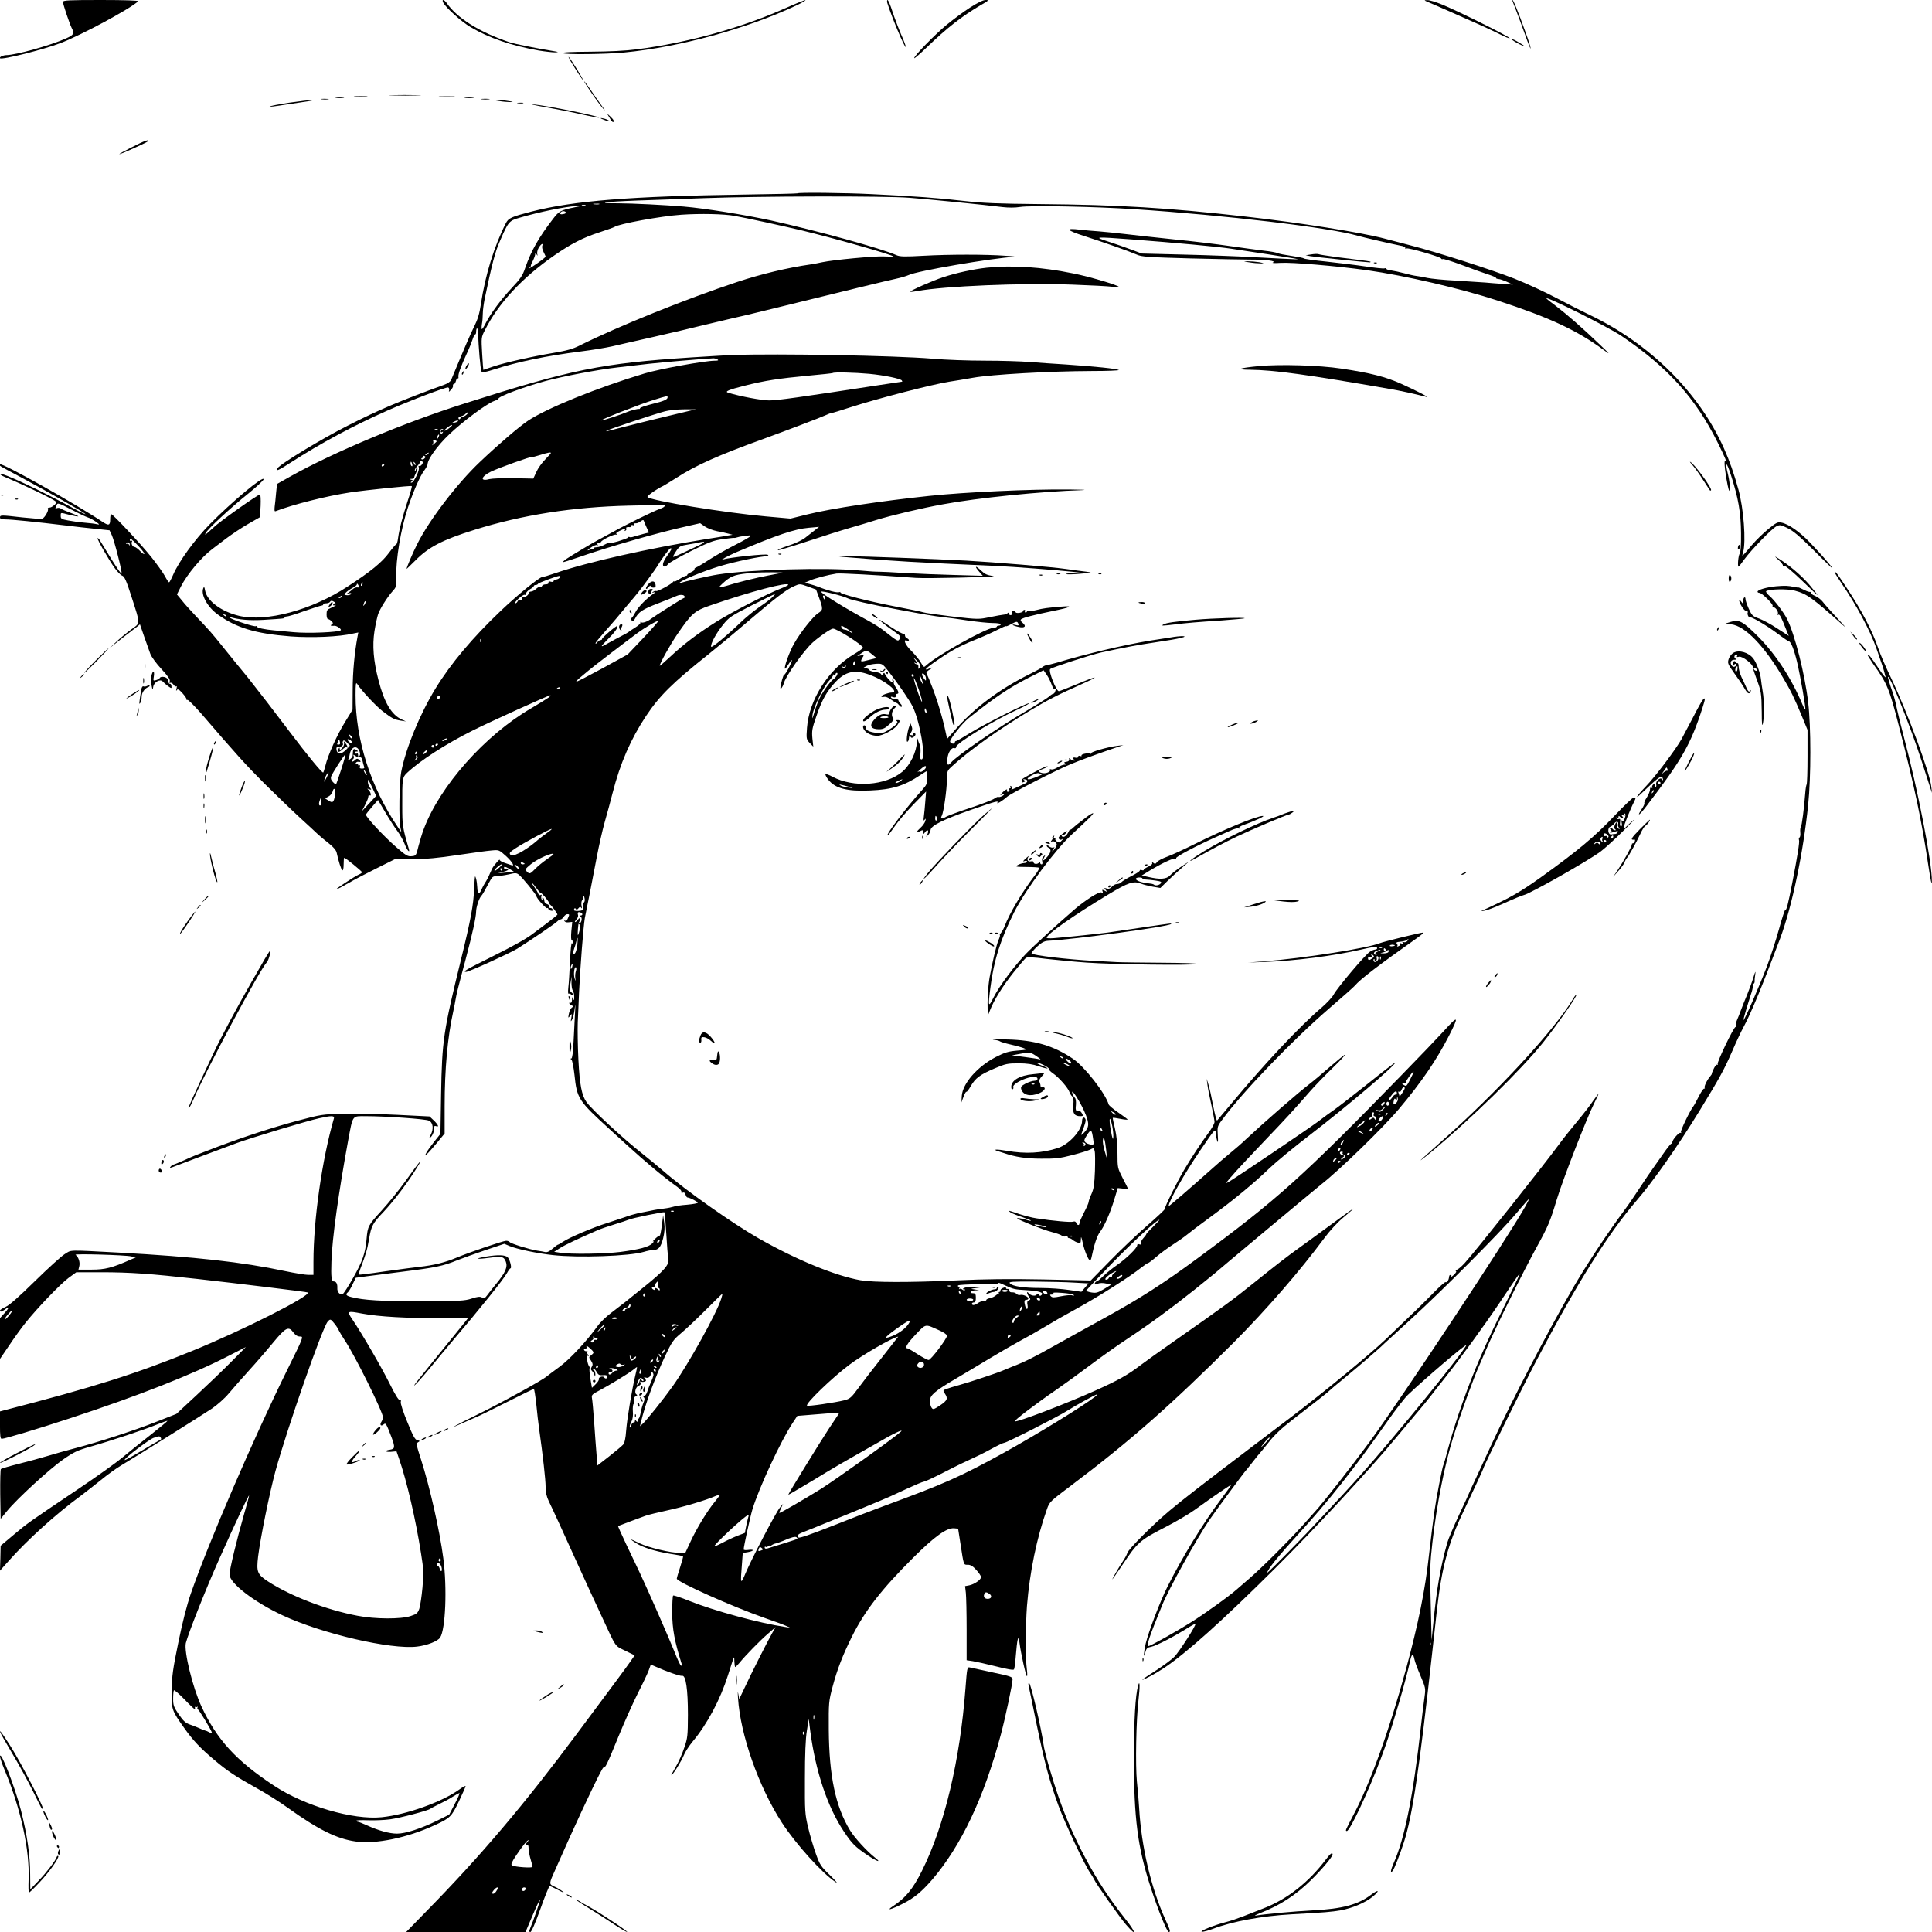 <?xml version="1.0" standalone="no"?>
<!DOCTYPE svg PUBLIC "-//W3C//DTD SVG 20010904//EN"
 "http://www.w3.org/TR/2001/REC-SVG-20010904/DTD/svg10.dtd">
<svg version="1.0" xmlns="http://www.w3.org/2000/svg"
 width="1473pt" height="1473pt" viewBox="0 0 1473 1473"
 preserveAspectRatio="xMidYMid meet">
<g transform="translate(0,1473) scale(0.1,-0.1)"
fill="#000000" stroke="none">
<path d="M480 14716 c0 -18 49 -163 66 -198 23 -44 17 -54 -43 -81 -118 -53
-381 -126 -453 -127 -26 0 -58 -15 -50 -24 14 -14 329 65 462 116 160 61 534
263 592 319 6 5 -104 9 -282 9 -242 0 -292 -2 -292 -14z"/>
<path d="M3380 14709 c21 -39 139 -145 207 -185 142 -84 308 -141 520 -179 49
-8 104 -14 123 -14 26 1 29 3 10 6 -148 24 -312 57 -358 72 -226 76 -397 183
-477 299 -20 28 -40 30 -25 1z"/>
<path d="M5995 14671 c-337 -152 -751 -267 -1141 -317 -82 -11 -210 -17 -351
-18 -142 -1 -218 -4 -212 -11 12 -12 321 -9 469 5 422 41 933 181 1310 358 47
22 78 41 70 41 -8 0 -73 -26 -145 -58z"/>
<path d="M6765 14708 c31 -102 132 -344 141 -336 2 3 -13 45 -35 94 -21 49
-51 128 -67 177 -15 48 -32 87 -37 87 -4 0 -5 -10 -2 -22z"/>
<path d="M7395 14672 c-50 -32 -130 -92 -180 -133 -92 -77 -245 -234 -245
-252 0 -6 44 32 98 84 149 144 267 237 411 321 60 34 63 38 36 38 -20 0 -61
-20 -120 -58z"/>
<path d="M10875 14720 c11 -5 76 -33 145 -63 233 -102 335 -148 413 -187 42
-22 77 -35 77 -31 0 11 -394 207 -512 255 -48 20 -99 36 -115 35 -25 0 -26 -1
-8 -9z"/>
<path d="M11530 14727 c0 -2 12 -32 26 -68 14 -35 45 -120 70 -189 24 -69 44
-118 44 -109 0 9 -16 61 -36 115 -62 174 -104 275 -104 251z"/>
<path d="M11524 14431 c4 -6 31 -23 59 -37 62 -31 52 -19 -17 21 -27 15 -45
22 -42 16z"/>
<path d="M4350 14265 c45 -75 91 -145 95 -145 6 0 -93 161 -108 175 -6 6 0 -8
13 -30z"/>
<path d="M4509 14023 c33 -49 74 -104 91 -123 18 -20 13 -10 -13 25 -24 33
-63 88 -86 123 -23 34 -44 62 -47 62 -3 0 22 -39 55 -87z"/>
<path d="M2988 14003 c57 -2 147 -2 200 0 53 1 7 3 -103 3 -110 0 -154 -2 -97
-3z"/>
<path d="M2708 13993 c23 -2 61 -2 85 0 23 2 4 4 -43 4 -47 0 -66 -2 -42 -4z"/>
<path d="M3358 13993 c29 -2 74 -2 100 0 26 2 2 3 -53 3 -55 0 -76 -1 -47 -3z"/>
<path d="M2563 13983 c15 -2 39 -2 55 0 15 2 2 4 -28 4 -30 0 -43 -2 -27 -4z"/>
<path d="M3548 13983 c18 -2 45 -2 60 0 15 2 0 4 -33 4 -33 0 -45 -2 -27 -4z"/>
<path d="M2453 13973 c15 -2 37 -2 50 0 12 2 0 4 -28 4 -27 0 -38 -2 -22 -4z"/>
<path d="M3673 13973 c15 -2 39 -2 55 0 15 2 2 4 -28 4 -30 0 -43 -2 -27 -4z"/>
<path d="M2203 13947 c-78 -12 -144 -25 -147 -28 -4 -3 20 -2 51 3 32 5 117
18 188 28 72 10 112 18 90 18 -22 0 -104 -10 -182 -21z"/>
<path d="M3805 13960 c28 -5 66 -8 85 -8 28 1 25 2 -15 8 -27 5 -66 8 -85 8
-28 -1 -25 -2 15 -8z"/>
<path d="M3948 13943 c12 -2 30 -2 40 0 9 3 -1 5 -23 4 -22 0 -30 -2 -17 -4z"/>
<path d="M4170 13911 c91 -16 216 -41 279 -56 62 -14 115 -24 118 -22 10 10
-395 92 -505 102 -31 3 17 -8 108 -24z"/>
<path d="M4647 13833 c10 -18 21 -33 26 -33 14 0 7 17 -19 41 l-26 24 19 -32z"/>
<path d="M4580 13828 c3 -3 21 -10 40 -17 19 -6 30 -7 25 -2 -6 5 -23 13 -40
17 -16 4 -28 5 -25 2z"/>
<path d="M1008 13609 c-54 -27 -98 -51 -98 -54 0 -6 203 85 215 96 22 22 -27
5 -117 -42z"/>
<path d="M6079 13256 c-2 -2 -177 -6 -389 -9 -887 -13 -1315 -47 -1642 -131
-150 -39 -171 -49 -191 -87 -89 -175 -157 -393 -191 -620 -10 -69 -24 -115
-49 -165 -29 -58 -64 -138 -177 -410 -5 -13 -27 -28 -52 -37 -340 -124 -499
-191 -738 -313 -200 -101 -516 -293 -535 -325 -17 -27 10 -15 101 44 231 149
483 284 734 395 174 77 453 183 467 178 7 -3 10 -13 7 -23 -4 -14 -1 -12 15 6
12 12 18 27 15 32 -3 5 -1 9 5 9 6 0 13 11 17 25 3 14 10 23 14 20 5 -3 7 3 5
12 -3 20 20 83 66 182 17 36 35 82 42 103 7 21 15 38 19 38 5 0 8 8 8 18 1 44
15 34 16 -11 1 -94 17 -275 25 -289 6 -10 25 -7 91 14 186 60 404 105 663 138
88 11 196 29 240 39 44 10 190 44 325 74 135 31 299 69 365 86 66 16 163 39
215 51 52 11 194 45 315 75 555 137 885 217 948 230 37 8 80 21 95 28 62 31
632 129 807 139 17 1 -15 5 -70 8 -148 11 -427 11 -624 0 -143 -8 -179 -7
-205 4 -113 51 -602 186 -957 265 -203 44 -502 92 -664 106 -138 12 -397 25
-499 25 -189 0 -107 12 141 21 131 4 357 13 503 18 417 16 1387 18 1575 3 155
-12 566 -53 711 -71 42 -5 94 -5 130 1 78 13 575 3 874 -17 685 -45 1489 -140
1700 -202 46 -13 229 -56 342 -79 15 -4 25 -10 22 -15 -3 -5 2 -6 10 -3 17 6
259 -64 264 -77 2 -5 8 -7 12 -4 5 3 69 -17 142 -44 73 -28 163 -60 200 -72
37 -12 66 -24 64 -28 -2 -3 6 -7 17 -8 12 0 42 -11 67 -22 l45 -21 -85 6 c-47
3 -103 8 -125 10 -22 2 -120 8 -217 14 -97 5 -198 15 -225 21 -26 6 -64 13
-83 15 -19 2 -62 12 -95 21 -33 9 -77 18 -97 21 -21 2 -38 8 -38 13 0 4 -6 6
-14 3 -8 -3 -74 4 -147 15 -74 11 -208 27 -299 37 -91 9 -167 20 -170 24 -3 4
-45 12 -93 19 -49 7 -96 16 -105 21 -10 5 -57 14 -107 19 -49 6 -169 22 -265
36 -96 14 -285 37 -420 50 -135 14 -299 32 -365 40 -66 8 -158 17 -205 21 -47
3 -113 9 -146 13 -117 14 -106 -4 31 -48 158 -51 345 -117 402 -142 37 -17 86
-20 405 -29 200 -5 407 -9 460 -9 121 0 202 -10 173 -22 -12 -5 14 -6 60 -3
85 5 420 -23 657 -56 290 -41 717 -140 998 -232 397 -130 604 -227 805 -375
56 -41 54 -38 -30 42 -128 123 -246 226 -331 291 -41 30 -74 57 -74 59 0 18
471 -218 572 -286 352 -238 564 -472 734 -813 62 -126 73 -153 56 -142 -10 6
3 -106 20 -184 12 -51 13 -53 16 -21 2 19 -4 64 -13 102 -27 107 -12 104 23
-6 56 -174 75 -285 76 -441 1 -92 -3 -146 -10 -155 -11 -13 -18 -99 -9 -99 3
0 23 26 46 58 55 74 206 230 242 249 27 13 33 13 85 -13 43 -20 93 -63 200
-169 78 -79 142 -140 142 -137 0 9 -91 113 -170 195 -78 82 -165 143 -219 153
-27 6 -40 -1 -101 -51 -38 -31 -93 -85 -122 -119 -83 -98 -79 -95 -68 -56 23
81 4 336 -36 478 -33 120 -68 220 -110 313 -191 429 -567 801 -1030 1021 -49
23 -159 79 -244 124 -85 45 -231 113 -325 150 -179 70 -587 201 -790 253 -66
17 -154 40 -195 51 -176 47 -647 122 -1065 169 -589 67 -971 90 -1565 95 -324
3 -440 8 -580 24 -188 22 -387 37 -705 52 -200 10 -558 14 -566 6z m-1511 -83
c-10 -2 -28 -2 -40 0 -13 2 -5 4 17 4 22 1 32 -1 23 -4z m-105 -10 c-7 -2 -19
-2 -25 0 -7 3 -2 5 12 5 14 0 19 -2 13 -5z m-79 -13 c-109 -22 -122 -29 -167
-88 -110 -143 -167 -243 -213 -375 -19 -57 -36 -82 -100 -150 -83 -88 -161
-194 -200 -269 -13 -27 -27 -48 -30 -48 -3 0 -3 17 0 38 4 20 7 57 7 82 0 25
7 74 14 110 57 272 79 357 116 441 64 148 70 156 147 178 147 44 368 89 432
89 l35 0 -41 -8z m-70 -39 c3 -5 -5 -11 -19 -13 -24 -5 -32 2 -18 15 9 10 31
9 37 -2z m1287 -27 c96 -17 355 -74 509 -110 238 -57 700 -188 700 -199 0 -2
-33 -2 -74 0 -73 3 -381 -26 -466 -44 -25 -6 -65 -13 -90 -17 -175 -25 -376
-73 -560 -134 -389 -129 -901 -335 -1202 -485 -49 -25 -99 -39 -195 -55 -172
-29 -376 -75 -464 -105 -40 -14 -73 -25 -74 -25 -1 0 -5 56 -9 124 -7 121 -7
125 20 177 103 206 284 401 529 571 128 89 222 137 340 175 60 20 115 39 120
43 31 23 358 83 510 93 143 10 329 6 406 -9z m3022 -179 c339 -26 657 -55 762
-71 187 -28 430 -65 480 -74 55 -10 75 -11 -320 10 -110 6 -344 15 -520 19
l-320 8 -80 30 c-44 17 -123 44 -175 61 -115 37 -105 38 173 17z m-4489 -50
c-3 -8 1 -29 10 -46 9 -18 16 -33 16 -35 0 -9 -122 -95 -127 -90 -4 3 0 6 7 6
7 0 11 3 7 6 -3 3 3 23 14 42 10 20 19 44 19 52 0 13 2 13 11 0 9 -12 10 -12
5 3 -3 11 2 32 11 48 18 30 37 40 27 14z"/>
<path d="M9995 12790 l-40 -6 35 -7 c32 -6 424 -47 452 -47 6 0 9 2 7 5 -3 2
-47 9 -99 15 -52 6 -124 15 -160 20 -36 5 -78 11 -95 14 -16 2 -37 6 -45 9 -8
2 -33 1 -55 -3z"/>
<path d="M9525 12730 c28 -5 66 -8 85 -8 32 0 31 1 -10 9 -25 4 -63 7 -85 7
-39 -1 -39 -1 10 -8z"/>
<path d="M10478 12723 c7 -3 16 -2 19 1 4 3 -2 6 -13 5 -11 0 -14 -3 -6 -6z"/>
<path d="M7523 12689 c-100 -11 -231 -39 -334 -73 -82 -27 -255 -104 -248
-110 2 -3 26 0 53 5 204 38 798 63 1181 49 138 -5 274 -12 303 -16 28 -4 52
-4 52 -1 0 11 -224 78 -346 102 -245 50 -463 64 -661 44z"/>
<path d="M5585 12023 c-44 -1 -186 -10 -315 -18 -685 -45 -911 -91 -1730 -352
-455 -144 -1001 -373 -1327 -556 l-101 -57 -7 -68 c-3 -37 -8 -84 -11 -106 -3
-29 -1 -37 8 -33 139 53 391 116 569 143 131 19 463 53 469 48 2 -3 -12 -55
-33 -117 -40 -124 -62 -208 -72 -279 -3 -27 -10 -48 -14 -48 -4 0 -29 -29 -55
-64 -52 -72 -143 -146 -316 -258 -275 -180 -619 -272 -828 -223 -134 32 -243
113 -258 191 -6 33 -8 35 -15 17 -18 -49 34 -142 110 -197 143 -103 288 -147
558 -168 163 -12 370 -3 476 22 l39 8 -6 -31 c-23 -123 -37 -273 -37 -405 l-1
-153 -55 -90 c-63 -101 -134 -259 -152 -337 -7 -28 -15 -52 -17 -52 -12 0
-114 124 -255 310 -136 180 -219 287 -319 414 -8 10 -31 38 -50 61 -19 23 -78
95 -130 160 -102 127 -109 134 -215 246 -39 41 -88 95 -108 121 l-38 46 30 60
c47 93 159 227 242 288 14 10 61 46 104 79 44 33 119 83 168 111 l89 51 5 86
c2 49 0 87 -5 87 -16 0 -313 -210 -352 -250 -3 -3 -20 -18 -39 -35 -27 -24
-31 -26 -23 -9 17 32 189 192 325 301 64 52 117 101 117 109 0 31 -244 -173
-411 -343 -113 -115 -236 -284 -279 -385 -14 -32 -28 -58 -31 -58 -3 0 -18 21
-32 48 -14 26 -60 90 -101 142 -77 97 -295 330 -308 330 -5 0 -8 -18 -8 -40 0
-47 -12 -50 -61 -17 -193 130 -771 455 -778 436 -4 -13 -23 -1 159 -98 224
-121 473 -262 490 -279 8 -8 -28 9 -80 37 -264 144 -554 280 -568 267 -3 -3
10 -12 29 -20 154 -64 375 -171 398 -192 9 -8 -33 -44 -51 -44 -11 0 -16 -4
-13 -10 8 -12 -24 -67 -43 -75 -7 -3 -74 2 -149 10 -167 19 -173 19 -173 0 0
-11 11 -15 43 -15 43 0 233 -19 457 -46 69 -9 172 -20 230 -26 l105 -11 17
-36 c20 -43 80 -279 75 -294 -2 -6 -36 43 -77 109 -40 65 -79 130 -87 142 -8
13 -17 22 -19 19 -6 -6 87 -169 132 -230 19 -26 44 -52 56 -56 17 -6 32 -39
71 -162 69 -215 69 -196 -1 -247 -32 -23 -83 -65 -113 -93 l-54 -51 55 44 c30
24 72 57 94 73 21 17 49 38 61 47 l22 18 32 -93 c18 -50 39 -110 47 -132 8
-22 45 -73 84 -115 51 -55 68 -80 64 -94 -4 -11 -2 -16 4 -12 6 3 17 -3 25
-14 7 -11 17 -17 22 -12 4 4 4 -4 1 -18 -5 -17 -4 -21 2 -11 7 10 17 5 43 -24
19 -21 33 -42 31 -47 -1 -5 2 -7 7 -4 5 3 51 -43 103 -102 270 -314 346 -398
483 -535 83 -82 202 -197 265 -255 63 -58 129 -118 145 -134 17 -15 54 -47 83
-69 32 -25 54 -51 58 -67 15 -69 35 -132 44 -137 6 -4 10 14 10 44 0 28 2 51
5 51 9 0 135 -103 135 -110 0 -4 -10 -12 -23 -17 -37 -17 -183 -113 -172 -113
6 0 46 21 90 46 44 26 142 77 219 115 l138 69 137 0 c101 0 189 8 341 31 113
17 230 33 260 35 54 5 56 4 108 -43 48 -44 70 -82 40 -69 -7 2 -30 10 -50 17
-21 7 -38 17 -38 22 0 9 -15 -7 -47 -48 -5 -5 -17 -30 -28 -55 -10 -25 -27
-57 -37 -71 -9 -15 -22 -38 -28 -53 -15 -39 -30 -31 -31 17 -1 23 -5 53 -9 67
-8 25 -8 25 -11 -5 -1 -16 -3 -48 -4 -70 -5 -125 -25 -234 -100 -540 -135
-550 -145 -617 -152 -1030 l-5 -300 -48 -60 c-26 -33 -53 -71 -60 -85 -12 -23
-12 -24 4 -10 10 8 45 47 77 86 l59 72 0 209 c0 282 23 529 65 718 7 33 16 77
19 97 6 37 17 84 76 303 50 188 80 323 80 365 0 33 23 103 40 120 8 8 27 41
57 98 25 48 30 52 63 52 19 1 60 7 91 14 49 12 57 11 75 -3 27 -22 134 -153
134 -164 0 -15 73 -96 82 -91 4 3 8 1 8 -4 0 -5 9 -12 19 -15 14 -3 18 -1 14
9 -3 7 -10 12 -16 11 -7 -1 -11 4 -9 11 1 8 -7 16 -18 19 -11 3 -20 14 -20 24
0 10 -4 21 -10 24 -6 4 -7 -1 -4 -12 5 -14 4 -15 -4 -4 -6 8 -8 21 -4 29 3 10
1 13 -6 8 -7 -4 -15 0 -19 11 -3 10 -17 33 -30 51 -13 17 -22 32 -19 32 3 0
19 -19 36 -42 16 -22 30 -38 30 -34 0 4 15 -10 33 -30 17 -21 32 -41 32 -46 0
-5 5 -12 10 -16 12 -8 55 -67 55 -75 0 -3 -37 -33 -82 -67 -46 -34 -90 -67
-100 -75 -46 -37 -148 -95 -321 -181 -197 -98 -224 -114 -193 -114 21 0 333
142 390 177 108 68 296 196 306 209 7 7 18 14 24 14 6 0 17 9 24 20 7 11 19
20 27 20 18 0 18 -2 3 -35 -8 -19 -14 -22 -20 -13 -7 10 -8 9 -5 -2 3 -10 14
-14 32 -12 l28 3 -7 -70 c-4 -45 -2 -71 4 -71 5 0 10 -8 10 -17 0 -14 -2 -15
-9 -4 -5 8 -11 -46 -15 -135 -4 -82 -9 -173 -13 -203 -4 -36 -2 -52 5 -47 6 3
12 0 15 -6 2 -7 8 -9 13 -5 5 5 1 14 -9 21 -15 12 -16 21 -8 67 l9 54 -1 -47
c0 -25 4 -52 10 -60 6 -7 11 -29 11 -48 0 -28 -2 -31 -8 -15 -8 17 -9 16 -9
-8 -1 -16 -5 -26 -11 -22 -5 3 -10 2 -10 -3 0 -6 8 -13 18 -17 15 -6 15 -8 1
-18 -9 -7 -19 -28 -22 -47 -6 -33 -6 -34 9 -15 15 19 16 18 10 -15 -6 -30 -5
-32 5 -15 7 11 16 47 20 80 6 48 7 42 3 -30 -2 -49 -7 -147 -11 -217 -4 -83
-10 -128 -17 -128 -8 0 -8 -3 0 -8 7 -4 17 -56 24 -117 19 -181 28 -196 274
-420 6 -5 63 -57 126 -115 148 -135 280 -245 385 -320 19 -14 33 -30 30 -37
-2 -7 2 -10 11 -6 10 4 17 -2 21 -16 3 -11 10 -21 15 -21 16 0 78 -32 78 -40
0 -4 -37 -11 -82 -15 -44 -3 -91 -10 -103 -15 -12 -4 -44 -11 -71 -14 -27 -3
-74 -10 -104 -17 -30 -6 -74 -15 -96 -19 -23 -5 -68 -18 -100 -30 -33 -11 -94
-31 -136 -45 -102 -31 -289 -111 -333 -141 -20 -13 -38 -24 -42 -24 -3 0 -21
-14 -40 -30 -22 -20 -41 -29 -56 -26 -12 3 -40 8 -62 11 -58 9 -203 54 -210
66 -4 5 -15 9 -26 9 -22 0 -281 -88 -374 -127 -89 -38 -178 -60 -290 -72 -55
-7 -131 -16 -170 -22 -38 -5 -119 -16 -179 -25 -59 -8 -110 -14 -111 -12 -2 2
4 21 12 43 43 113 53 147 67 229 17 100 27 119 112 208 70 75 161 193 226 293
90 141 63 113 -62 -62 -44 -61 -124 -161 -179 -221 -105 -115 -107 -120 -116
-217 -9 -109 -31 -171 -101 -295 -38 -68 -75 -125 -82 -127 -20 -8 -42 17 -40
46 2 31 -8 51 -26 51 -19 0 -23 32 -19 151 5 174 55 528 127 921 38 202 28
188 138 188 148 0 451 -21 478 -34 32 -14 38 -62 14 -108 -14 -28 -15 -31 -2
-20 17 13 33 58 29 79 -1 8 4 10 14 7 25 -10 17 10 -17 43 l-33 31 -240 12
c-132 7 -316 10 -410 8 -169 -3 -172 -4 -365 -55 -181 -49 -387 -116 -590
-192 -174 -66 -197 -75 -268 -108 -41 -18 -77 -33 -82 -33 -4 0 -13 -7 -20
-16 -10 -11 -1 -10 41 7 49 19 222 84 467 175 108 39 525 166 625 188 92 21
120 21 113 -1 -90 -310 -156 -771 -156 -1094 l0 -99 -40 0 c-21 0 -101 13
-177 29 -325 69 -686 109 -1268 141 -399 21 -357 22 -412 -12 -26 -16 -129
-110 -228 -207 -120 -118 -194 -183 -222 -195 -24 -11 -43 -23 -43 -28 0 -12
14 -10 36 7 36 27 36 15 0 -25 l-36 -40 0 -155 0 -156 70 103 c38 57 94 135
125 173 90 113 265 295 328 342 l59 43 187 0 c223 0 377 -11 736 -51 306 -34
838 -99 842 -103 26 -25 -500 -291 -887 -448 -425 -173 -745 -274 -1422 -449
l-38 -10 0 -104 c0 -82 3 -105 13 -105 23 0 280 77 522 157 518 170 937 335
1215 479 l125 64 -110 -111 c-60 -61 -180 -176 -265 -255 l-155 -144 -150 -59
c-169 -67 -441 -155 -620 -202 -66 -17 -160 -44 -210 -59 -49 -15 -148 -42
-220 -60 -72 -18 -133 -36 -138 -40 -4 -3 -6 -90 -5 -193 l3 -187 50 61 c77
94 324 320 427 392 81 56 108 69 206 97 149 42 418 131 511 170 41 16 76 29
78 27 1 -2 -54 -48 -124 -103 -70 -54 -167 -133 -217 -174 -50 -42 -204 -152
-343 -245 -379 -255 -381 -256 -488 -346 l-100 -84 -2 -95 -3 -95 67 75 c143
161 361 358 544 492 41 31 113 87 160 125 46 38 113 86 149 108 123 73 625
388 698 437 39 27 96 77 125 112 28 34 97 112 151 172 55 60 139 157 188 217
99 119 118 128 156 77 16 -21 31 -30 50 -30 28 0 28 0 -99 -257 -258 -523
-600 -1317 -734 -1703 -30 -87 -64 -219 -95 -372 -42 -203 -49 -257 -51 -366
-2 -146 0 -152 96 -287 67 -95 122 -153 230 -244 99 -84 166 -128 325 -216 69
-38 177 -106 240 -152 228 -163 369 -233 512 -253 153 -22 395 28 604 125 116
53 127 64 183 181 28 59 51 111 51 116 0 5 -21 -6 -47 -25 -131 -95 -404 -193
-593 -212 -217 -22 -585 85 -820 240 -290 191 -437 352 -555 607 -66 143 -133
417 -118 481 18 72 151 409 253 637 126 283 229 500 229 487 1 -4 -17 -69 -39
-145 -54 -188 -110 -420 -110 -456 0 -66 187 -210 403 -311 302 -141 828 -263
1027 -239 76 9 158 41 176 69 41 63 54 376 24 605 -26 204 -103 544 -169 750
-37 114 -39 125 -23 134 15 9 15 11 -6 15 -18 5 -33 32 -77 141 -31 75 -53
142 -49 152 3 12 1 16 -8 14 -8 -3 -35 40 -76 123 -62 125 -210 380 -285 491
-44 65 -41 67 74 45 128 -24 353 -37 592 -33 119 2 217 2 217 0 0 -1 -40 -51
-88 -110 -109 -133 -302 -372 -316 -392 -34 -48 49 41 117 125 45 55 118 143
162 195 214 251 395 477 420 523 11 20 23 37 27 37 12 0 -3 63 -20 83 -18 20
-75 22 -169 6 -91 -16 -71 -22 26 -9 98 13 113 10 128 -30 15 -40 -4 -83 -72
-166 -27 -33 -59 -73 -70 -89 -18 -24 -24 -26 -41 -17 -15 8 -34 6 -79 -9 -52
-17 -90 -19 -379 -20 -304 -1 -447 8 -538 32 -40 10 -46 20 -25 37 7 6 24 34
36 61 l24 49 81 11 c44 6 171 22 281 36 242 30 306 43 410 86 44 17 143 53
220 79 l140 47 40 -17 c55 -23 208 -56 330 -69 195 -22 585 -8 692 24 26 8 60
15 74 15 40 0 57 20 75 89 11 46 14 79 8 120 l-8 56 -10 -80 c-6 -44 -13 -78
-16 -76 -3 3 -18 -8 -35 -24 -16 -15 -23 -25 -15 -20 8 4 6 -2 -6 -14 -26 -28
-99 -47 -244 -66 -119 -15 -381 -19 -460 -6 l-45 7 44 28 c39 25 137 71 286
136 22 10 81 30 130 45 50 15 97 31 106 35 23 12 270 63 275 57 3 -2 9 -76 14
-163 5 -88 12 -173 16 -191 9 -45 -31 -90 -191 -219 -137 -111 -141 -114 -247
-195 -37 -28 -83 -72 -101 -98 -84 -117 -214 -256 -291 -312 -45 -33 -88 -65
-96 -72 -31 -28 -324 -190 -510 -282 -193 -95 -258 -131 -145 -80 33 15 83 36
110 48 28 11 137 65 244 119 106 54 197 98 201 98 4 0 12 -53 19 -117 6 -65
16 -147 21 -183 30 -212 50 -393 50 -445 0 -43 7 -74 24 -110 28 -57 113 -242
209 -455 36 -80 83 -183 105 -230 22 -47 65 -139 95 -205 108 -232 92 -210
173 -250 l73 -36 -37 -53 c-44 -62 -89 -123 -403 -544 -402 -540 -733 -931
-1143 -1349 l-159 -163 455 0 455 0 53 125 c29 69 55 123 57 121 4 -4 -49
-157 -77 -224 -7 -16 -6 -22 4 -22 8 0 37 66 76 175 34 96 66 175 71 175 5 0
35 -14 67 -31 36 -19 48 -23 32 -10 -14 11 -42 28 -63 37 -43 20 -43 19 9 134
18 41 67 149 107 240 122 270 251 539 258 534 13 -7 27 22 113 233 48 117 116
268 150 335 35 68 71 144 81 170 l17 47 32 -14 c90 -40 192 -76 207 -72 28 7
44 -102 44 -298 -1 -158 -2 -176 -28 -250 -14 -44 -44 -111 -66 -148 -22 -37
-36 -65 -32 -62 16 9 77 109 95 153 9 24 40 71 68 105 111 133 210 320 268
503 52 163 48 155 49 107 1 -24 4 -43 7 -43 3 0 17 15 32 32 48 59 156 169
217 222 l59 51 -27 -47 c-32 -56 -161 -310 -213 -423 l-38 -80 -7 40 c-4 25
-5 14 -2 -30 17 -280 158 -680 335 -952 105 -162 308 -387 408 -452 21 -14 5
6 -41 51 -70 67 -78 80 -108 163 -18 50 -45 140 -59 200 -25 105 -26 122 -25
380 0 179 5 300 15 360 l14 90 12 -95 c41 -308 131 -576 256 -764 62 -93 85
-116 179 -180 73 -49 114 -62 57 -18 -60 47 -156 152 -189 207 -111 182 -159
414 -162 765 -1 211 -1 217 30 333 34 128 76 237 147 380 99 198 227 362 468
602 163 162 255 228 311 223 l30 -3 18 -115 c26 -169 23 -160 56 -160 21 0 39
-11 65 -40 20 -22 36 -46 36 -54 0 -20 -51 -55 -90 -63 l-32 -6 6 -51 c3 -28
6 -155 6 -282 l0 -232 47 -7 c25 -4 105 -22 177 -40 86 -22 133 -30 137 -23 4
6 10 53 14 105 4 51 10 106 14 121 7 24 8 21 14 -23 11 -84 49 -255 57 -255 3
0 3 24 -1 53 -11 78 -10 336 1 483 21 260 75 521 152 737 20 57 24 60 182 179
454 342 766 617 1242 1092 248 249 505 545 691 796 42 57 101 121 147 159 42
35 76 65 76 67 0 2 -78 -53 -172 -123 -95 -70 -205 -150 -243 -177 -104 -75
-183 -137 -350 -271 -152 -123 -228 -178 -595 -435 -113 -79 -232 -164 -266
-190 -95 -73 -169 -114 -340 -191 -232 -104 -596 -243 -617 -236 -11 3 160
134 318 242 55 38 170 121 255 185 85 64 215 156 288 204 171 113 329 229 511
374 80 64 148 119 151 122 8 9 777 651 814 680 133 103 473 433 592 575 172
204 288 375 381 557 79 155 73 161 -39 37 -40 -44 -185 -196 -323 -337 -753
-774 -948 -949 -1555 -1396 -257 -190 -437 -305 -700 -450 -129 -71 -305 -168
-390 -216 -154 -87 -230 -125 -325 -161 -27 -11 -59 -24 -70 -29 -35 -16 -257
-90 -331 -110 -39 -11 -83 -24 -98 -30 -27 -10 -28 -11 -12 -35 25 -38 20 -52
-36 -90 -49 -32 -54 -34 -65 -18 -7 9 -13 33 -13 52 1 44 37 75 202 172 62 37
177 105 254 152 78 47 182 107 230 133 49 26 134 74 189 107 95 57 118 70 245
140 169 93 402 241 491 312 24 19 48 35 52 35 5 0 34 22 65 49 31 27 89 69
128 94 39 25 86 58 105 74 19 16 99 77 179 135 177 130 337 262 450 372 47 45
184 158 305 251 274 210 663 540 651 552 -2 2 -96 -70 -209 -161 -114 -91
-228 -179 -254 -197 -26 -18 -82 -58 -123 -90 -72 -54 -644 -440 -685 -462
-19 -10 -19 -9 -5 9 8 10 17 21 20 24 3 3 23 25 44 50 22 25 119 128 216 230
173 181 216 228 349 380 36 41 113 121 171 177 58 56 101 103 96 103 -4 0 -56
-42 -115 -93 -58 -51 -128 -110 -156 -131 -91 -70 -346 -292 -485 -422 -30
-29 -84 -76 -120 -105 -36 -29 -105 -89 -155 -134 -149 -133 -315 -276 -315
-271 0 36 120 247 242 426 114 168 117 172 119 123 1 -16 5 -39 10 -53 6 -17
7 -4 4 43 -4 67 -4 70 36 123 157 213 535 605 814 846 99 85 187 163 195 173
41 49 181 156 474 363 33 23 54 42 48 42 -20 0 -305 -70 -331 -81 -90 -38
-585 -116 -886 -139 l-120 -9 135 5 c227 8 524 47 728 94 94 22 122 25 122 10
0 -5 -7 -10 -15 -10 -9 0 -27 -8 -41 -17 -35 -22 -251 -278 -275 -325 -10 -20
-52 -65 -91 -99 -165 -140 -437 -429 -682 -724 -60 -71 -112 -134 -116 -138
-4 -5 -17 45 -30 110 -12 65 -28 138 -36 163 l-14 45 6 -45 c3 -25 16 -94 30
-155 13 -60 24 -118 24 -129 0 -10 -15 -39 -33 -65 -76 -104 -146 -211 -199
-301 -57 -97 -148 -281 -148 -299 0 -5 -60 -61 -132 -124 -73 -63 -200 -183
-282 -267 l-150 -153 -360 8 c-253 5 -449 3 -656 -7 -372 -17 -642 -16 -740 1
-191 34 -487 155 -775 319 -197 112 -562 369 -725 512 -36 31 -110 92 -165
136 -142 111 -382 334 -423 391 -37 52 -52 131 -62 323 -5 102 -7 230 -5 285
3 55 7 159 10 230 9 190 33 501 44 565 6 30 21 109 35 175 13 66 38 194 55
285 17 91 45 213 61 270 17 58 44 159 61 225 57 224 138 410 254 585 103 155
203 254 475 470 58 46 193 158 300 250 222 189 294 244 355 271 43 19 43 19
105 -3 l62 -23 24 -65 c30 -83 30 -91 -8 -115 -38 -24 -135 -146 -184 -233
-34 -59 -78 -181 -69 -190 2 -3 14 12 26 32 12 20 23 35 26 33 7 -7 -50 -116
-58 -111 -6 3 -29 -78 -29 -102 0 -16 19 10 25 33 13 55 151 250 221 314 50
45 134 103 154 106 26 4 230 -126 230 -146 0 -4 -30 -26 -66 -47 -196 -115
-345 -348 -361 -563 -6 -84 -5 -88 21 -116 l27 -28 -7 64 c-5 57 -2 76 30 167
44 129 81 193 149 265 86 89 163 97 306 32 100 -47 174 -115 122 -115 -26 0
-81 -20 -81 -30 0 -4 9 -6 20 -3 12 3 33 -5 54 -21 19 -14 38 -26 42 -26 4 0
13 -8 20 -17 7 -10 16 -15 19 -11 4 4 0 14 -9 23 -9 9 -16 21 -16 26 0 5 -11
9 -24 9 -14 0 -28 5 -32 11 -4 8 0 9 15 4 15 -5 21 -2 21 9 0 9 5 16 10 16 16
0 12 19 -11 51 -11 16 -18 33 -14 38 3 5 0 13 -6 17 -8 4 -9 3 -5 -4 4 -7 3
-12 -3 -12 -10 0 -46 41 -55 63 -3 9 -7 8 -14 -2 -7 -9 -11 -10 -14 -1 -2 6
-22 14 -46 17 -23 3 -42 9 -42 13 0 4 -10 11 -22 14 l-23 6 23 13 c13 8 45 14
72 16 47 2 48 2 97 -61 70 -89 157 -216 181 -264 56 -110 105 -404 68 -404
-10 0 -12 11 -8 46 2 25 0 55 -6 67 -6 12 -13 31 -15 42 -3 11 -5 2 -6 -20 -3
-79 -51 -178 -111 -229 -127 -106 -372 -124 -533 -38 -26 14 -50 23 -53 19 -3
-3 6 -21 20 -40 52 -68 143 -92 320 -84 169 7 259 35 384 118 24 16 45 29 48
29 2 0 4 -23 4 -50 0 -45 -5 -55 -39 -93 -113 -124 -283 -347 -263 -347 4 0
27 31 52 67 25 37 89 112 143 168 l98 100 -6 -75 c-3 -41 -8 -93 -11 -115 -4
-31 -3 -37 6 -25 9 12 10 10 5 -10 -4 -14 -20 -37 -36 -51 -33 -29 -38 -45
-10 -29 27 14 31 13 31 -7 0 -15 2 -14 14 3 19 25 31 12 16 -18 -12 -22 -11
-22 5 -6 10 9 19 27 20 39 2 34 98 81 313 156 191 66 208 70 196 52 -8 -14 44
18 76 47 30 26 358 195 480 246 74 31 209 81 360 132 l45 15 -49 -6 c-74 -9
-208 -48 -199 -58 4 -4 3 -5 -3 -2 -16 9 -75 -3 -68 -14 3 -5 -2 -6 -10 -3 -9
4 -16 1 -16 -6 0 -7 -8 -10 -20 -7 -22 6 -28 -8 -7 -16 8 -4 7 -6 -3 -6 -9 -1
-22 5 -29 12 -10 10 -12 9 -9 -3 2 -9 -6 -16 -21 -18 -19 -3 -21 -6 -10 -13
11 -7 10 -9 -5 -9 -10 0 -34 -9 -53 -21 -18 -12 -40 -18 -49 -15 -8 3 -12 2
-9 -4 9 -14 -32 -31 -60 -24 -34 9 -31 18 11 33 19 7 33 15 31 18 -3 3 -27 -6
-54 -20 -106 -54 -153 -82 -143 -85 6 -2 8 -8 5 -13 -4 -5 1 -6 10 -2 14 5 14
8 3 15 -10 7 -8 8 6 6 23 -3 25 -19 5 -30 -22 -11 -102 -48 -106 -48 -3 0 -2
4 2 9 3 5 0 13 -6 17 -8 4 -9 3 -5 -4 4 -7 3 -12 -3 -12 -6 0 -8 -6 -5 -13 3
-8 -2 -14 -10 -14 -8 0 -13 4 -10 9 12 19 -15 6 -37 -19 -13 -15 -16 -21 -6
-14 9 8 20 11 23 8 3 -3 -4 -11 -16 -17 -12 -6 -24 -9 -27 -6 -3 3 -18 -3 -32
-13 -14 -10 -96 -42 -181 -70 -85 -28 -167 -58 -182 -66 -38 -22 -51 -20 -37
6 14 28 38 197 39 278 0 60 2 65 38 98 131 121 352 279 603 430 125 75 203
115 393 200 148 66 108 61 -54 -8 -65 -27 -122 -49 -127 -49 -20 0 -82 157
-66 169 15 13 316 110 388 126 195 42 264 55 429 80 167 24 248 44 187 45 -13
0 -52 -4 -85 -10 -34 -5 -106 -17 -161 -25 -191 -31 -483 -100 -705 -167 -36
-10 -72 -19 -80 -20 -8 0 -22 -6 -30 -13 -8 -7 -53 -32 -100 -55 -237 -118
-431 -265 -577 -435 l-52 -59 -6 29 c-32 157 -89 334 -151 472 -3 6 7 18 23
27 15 8 24 15 20 16 -5 0 -17 -5 -28 -10 -10 -6 -19 -7 -19 -2 0 10 111 89
205 144 33 20 107 55 165 78 58 23 135 57 173 77 37 19 67 32 67 29 0 -4 17 3
37 14 45 24 49 24 57 4 5 -13 1 -15 -21 -9 -16 4 -25 4 -21 0 3 -4 24 -11 44
-15 47 -11 62 5 31 31 -14 11 -19 21 -12 27 13 12 100 34 240 63 136 27 167
42 70 34 -106 -8 -146 -14 -192 -26 -23 -6 -49 -9 -58 -6 -8 4 -15 2 -15 -3 0
-6 -5 -10 -11 -10 -5 0 -7 5 -4 10 3 6 1 10 -4 10 -6 0 -11 -4 -11 -9 0 -12
-49 -20 -56 -10 -9 16 -37 10 -30 -6 3 -9 0 -15 -9 -15 -8 0 -15 6 -15 13 0 7
-3 8 -8 2 -4 -5 -16 -11 -27 -11 -11 -1 -59 -9 -107 -19 -86 -18 -91 -18 -284
4 -108 13 -208 27 -223 32 -14 5 -107 24 -206 43 -212 41 -439 99 -428 110 4
4 0 4 -9 1 -15 -6 -87 12 -158 41 -19 7 -51 17 -70 22 l-35 9 40 17 c39 17
138 43 203 53 27 4 293 -10 605 -33 79 -6 630 7 592 13 -53 9 -65 15 -95 43
-48 45 -53 34 -7 -17 l20 -23 -214 6 c-118 3 -288 10 -379 15 -91 6 -179 10
-197 10 -17 -1 -82 3 -145 9 -255 25 -841 8 -1083 -30 -73 -11 -272 -57 -285
-65 -6 -3 -10 -4 -10 -1 0 16 174 89 310 130 122 36 314 76 367 76 4 0 2 5 -3
10 -10 10 -289 -20 -340 -35 -31 -10 37 27 96 53 319 135 446 178 556 188 l79
7 -37 -29 c-20 -16 -52 -41 -70 -55 -18 -14 -62 -36 -98 -49 -103 -36 -113
-40 -108 -45 2 -2 101 27 219 66 117 39 266 86 329 104 63 18 153 45 200 60
117 36 348 91 510 120 263 49 748 98 1060 108 47 2 2 4 -100 5 -287 3 -794
-20 -1065 -49 -377 -40 -742 -95 -929 -141 l-129 -32 -191 17 c-306 27 -871
119 -899 147 -8 7 62 57 123 87 8 4 52 31 98 60 147 95 319 172 662 296 173
63 439 164 477 182 17 8 35 15 41 15 5 0 72 20 148 45 204 66 620 174 754 195
36 5 117 19 180 30 141 25 586 50 900 51 124 0 218 4 210 8 -18 10 -183 27
-405 42 -88 5 -212 14 -275 19 -63 5 -216 10 -340 10 -124 0 -304 6 -400 15
-289 24 -1181 40 -1525 28z m-115 -33 c11 -7 6 -10 -20 -10 -75 0 -423 -63
-535 -97 -359 -108 -746 -265 -890 -361 -71 -48 -228 -183 -366 -314 -175
-166 -386 -442 -478 -626 -32 -62 -81 -178 -81 -189 0 -2 30 28 68 65 99 101
207 157 451 233 364 114 751 174 1176 184 116 2 217 5 225 6 58 7 65 -12 13
-30 -53 -19 -261 -121 -368 -181 -49 -27 -97 -53 -105 -57 -24 -11 -213 -124
-243 -145 -16 -11 -27 -22 -25 -24 2 -1 55 15 118 37 233 81 601 187 831 238
l97 22 36 -25 c20 -14 63 -30 94 -36 31 -6 71 -14 87 -19 l30 -8 -35 -6 c-19
-4 -93 -16 -165 -27 -432 -69 -901 -174 -1149 -259 -49 -17 -96 -31 -103 -31
-21 0 -191 -139 -313 -255 -217 -206 -384 -405 -500 -595 -119 -195 -226 -454
-261 -635 -15 -76 -19 -366 -6 -425 l7 -35 -26 38 c-208 305 -324 669 -323
1007 0 85 2 101 12 86 30 -48 144 -170 195 -209 71 -54 87 -63 137 -71 l40 -6
-31 14 c-78 35 -134 128 -178 299 -39 149 -48 266 -31 375 8 51 21 109 28 130
15 43 73 134 113 178 24 26 27 35 25 99 -4 138 35 372 89 535 41 123 93 242
124 282 14 19 26 41 26 48 0 38 76 144 165 228 102 98 284 233 341 254 19 6
34 15 34 18 0 17 185 87 355 134 141 38 404 88 555 105 52 6 157 18 233 27
110 12 371 35 492 42 11 1 27 -3 35 -8z m1156 -110 c117 -11 241 -37 250 -51
3 -5 4 -9 2 -9 -2 0 -77 -12 -168 -25 -620 -95 -783 -118 -845 -118 -57 0
-223 31 -314 59 -28 9 5 23 125 53 153 39 264 56 489 77 99 9 182 18 184 20 8
8 168 4 277 -6z m-1536 -179 c0 -17 -27 -29 -117 -51 -51 -13 -93 -27 -93 -32
0 -4 -3 -7 -7 -6 -10 2 -63 -11 -88 -22 -46 -20 -198 -70 -202 -66 -6 6 305
128 402 157 102 32 105 32 105 20z m10 -141 c-113 -27 -259 -63 -325 -80 -174
-45 -162 -42 -145 -32 18 11 360 125 440 146 30 8 96 15 145 15 l90 0 -205
-49z m-1551 2 c-13 -9 -26 -15 -28 -13 -2 1 -7 -3 -11 -9 -5 -9 -10 -9 -14 -1
-4 6 4 13 18 17 14 3 31 12 37 20 7 8 14 12 17 9 3 -3 -5 -13 -19 -23z m-60
-46 c-2 -2 -15 -7 -29 -10 l-25 -7 25 15 c21 12 42 14 29 2z m-64 -50 c-16
-13 -32 -22 -35 -19 -6 5 41 42 55 43 6 0 -3 -11 -20 -24z m-88 -12 c-3 -3
-12 -4 -19 -1 -8 3 -5 6 6 6 11 1 17 -2 13 -5z m36 -1 c-7 -2 -13 -9 -13 -14
0 -6 5 -7 12 -3 7 5 8 3 3 -5 -5 -9 -11 -9 -17 -3 -12 12 -2 32 15 31 9 0 9
-2 0 -6z m-32 -60 c-12 -20 -14 -14 -5 12 4 9 9 14 11 11 3 -2 0 -13 -6 -23z
m-11 -28 c0 -1 -10 -10 -22 -21 -13 -10 -18 -12 -11 -5 6 7 9 20 6 27 -4 10 0
12 11 8 9 -3 16 -7 16 -9z m-65 -95 c-3 -5 -12 -10 -18 -10 -7 0 -6 4 3 10 19
12 23 12 15 0z m935 6 c0 -3 -20 -25 -44 -50 -24 -24 -55 -67 -67 -95 l-23
-50 -148 3 c-83 2 -166 -2 -188 -7 -73 -20 -63 20 13 57 60 29 308 118 314
112 2 -2 30 5 61 15 58 18 82 23 82 15z m-963 -41 c-7 -7 -16 -10 -22 -7 -5 3
-4 7 3 10 7 2 10 8 7 13 -4 5 1 6 9 3 12 -5 13 -9 3 -19z m-19 -45 c-7 -10
-16 -16 -22 -13 -5 4 -7 -1 -3 -11 8 -21 -38 -116 -56 -116 -8 0 -8 3 2 9 11
7 10 10 -5 14 -16 4 -16 5 4 6 12 0 21 4 20 9 -1 4 6 22 15 40 10 17 13 32 7
32 -5 0 -10 -5 -10 -12 0 -6 -3 -8 -7 -5 -3 4 6 20 20 35 15 16 24 32 20 36
-4 4 0 4 9 1 14 -6 15 -10 6 -25z m-75 0 c3 -11 1 -18 -4 -14 -5 3 -9 12 -9
20 0 20 7 17 13 -6z m25 -5 c-3 -3 -9 2 -12 12 -6 14 -5 15 5 6 7 -7 10 -15 7
-18z m-238 1 c0 -3 -4 -8 -10 -11 -5 -3 -10 -1 -10 4 0 6 5 11 10 11 6 0 10
-2 10 -4z m-2260 -401 c14 -4 41 -19 60 -32 31 -22 32 -24 10 -20 -14 4 -56 9
-95 12 -38 3 -95 11 -126 17 -50 9 -56 13 -56 34 0 28 -6 28 69 8 33 -8 62
-13 64 -11 3 2 -24 15 -58 27 -35 13 -69 28 -75 33 -7 5 -20 7 -28 3 -9 -3
-14 -2 -12 2 2 4 7 15 10 24 6 16 19 11 109 -36 57 -30 114 -57 128 -61z
m4260 -77 l18 -38 -41 -10 c-23 -6 -55 -15 -71 -20 -15 -6 -32 -8 -36 -5 -5 3
-10 2 -12 -3 -1 -4 -36 -17 -75 -29 -40 -11 -70 -17 -67 -12 3 5 -11 0 -32
-11 -20 -12 -50 -22 -65 -22 -16 -1 -26 -4 -24 -8 2 -4 -1 -7 -8 -7 -7 0 -21
-4 -32 -8 -11 -4 -3 5 18 19 20 15 42 24 49 20 7 -4 8 -3 4 4 -4 7 -1 12 8 12
8 0 16 4 18 8 6 16 99 61 116 56 12 -4 13 -3 4 3 -9 7 -2 14 23 26 42 20 49
21 39 5 -4 -7 -3 -8 5 -4 6 4 9 12 6 17 -6 8 8 13 28 10 4 0 7 4 7 10 0 6 7 8
16 5 8 -3 12 -2 9 4 -3 6 -1 10 4 10 20 0 26 2 46 16 16 11 21 12 24 2 2 -7
12 -30 21 -50z m790 -66 c0 -5 -51 -34 -112 -65 -62 -31 -151 -82 -198 -112
-47 -31 -93 -58 -102 -61 -10 -4 -16 -10 -13 -14 3 -5 -8 -14 -25 -22 -16 -7
-30 -16 -30 -20 0 -5 -5 -8 -10 -8 -6 0 -28 -11 -50 -25 -22 -14 -40 -22 -40
-18 0 5 -4 3 -8 -3 -11 -17 -120 -76 -130 -70 -4 2 -14 0 -22 -6 -12 -8 -11
-9 5 -4 16 4 15 2 -5 -12 -51 -35 -116 -101 -135 -139 -11 -21 -24 -41 -30
-45 -6 -5 -6 -11 2 -19 8 -8 15 -4 26 17 25 48 57 69 172 113 61 23 124 49
142 57 31 14 63 10 63 -7 0 -5 -3 -9 -7 -9 -7 0 -221 -136 -248 -157 -26 -21
-64 -35 -76 -28 -7 5 -10 4 -6 -1 3 -6 -15 -23 -41 -39 -26 -16 -49 -32 -52
-35 -3 -3 -25 -15 -50 -28 -25 -12 -67 -36 -95 -51 -72 -42 -74 -38 -14 22 55
54 84 95 75 104 -6 6 -116 -88 -116 -99 0 -5 -5 -8 -11 -8 -7 0 -18 -8 -25
-17 -7 -10 -13 -13 -14 -8 0 6 33 46 73 91 39 45 81 92 91 105 11 13 45 54 75
90 31 36 69 81 84 100 34 41 138 184 152 208 26 46 89 131 97 131 13 0 10 -8
-28 -61 -33 -47 -39 -79 -15 -79 5 0 16 8 23 18 7 10 85 55 173 99 137 68 172
82 241 92 45 6 86 11 90 10 5 -1 16 1 24 4 8 3 31 8 50 10 19 2 38 5 43 5 4 1
7 -2 7 -6z m-4620 -134 c0 -7 -14 2 -31 20 -16 17 -36 32 -43 32 -16 0 -29 27
-19 42 3 7 1 8 -5 4 -8 -4 -12 0 -12 11 0 13 16 2 55 -39 30 -31 55 -62 55
-70z m-111 69 c0 -9 -2 -8 -6 1 -2 6 -10 9 -15 6 -7 -4 -8 -2 -4 5 9 13 26 5
25 -12z m4341 -4 c-159 -76 -195 -92 -198 -88 -2 2 8 21 23 43 25 38 31 41 98
52 40 6 77 13 82 15 6 2 19 4 30 4 11 0 -5 -12 -35 -26z m635 -210 c-11 -2
-58 -11 -105 -20 -92 -17 -246 -55 -323 -80 -27 -8 -50 -13 -53 -10 -3 2 18
23 45 46 51 43 84 53 216 64 58 5 244 5 220 0z m-1697 -35 c-3 -7 -14 -14 -26
-16 -12 -2 -22 -8 -22 -13 0 -6 -9 -7 -20 -4 -14 4 -20 2 -18 -7 2 -8 -6 -13
-21 -13 -14 0 -26 -6 -29 -13 -2 -7 -8 -10 -13 -7 -5 4 -19 -3 -31 -14 -12
-12 -30 -21 -40 -21 -10 0 -18 -6 -18 -14 0 -13 -27 -31 -42 -28 -5 1 -8 -5
-8 -13 0 -8 -6 -12 -14 -9 -7 3 -16 -2 -19 -10 -4 -9 -12 -16 -19 -16 -7 0 4
16 25 36 21 19 42 32 47 29 6 -3 10 1 10 9 0 8 14 23 30 33 17 9 30 21 30 25
0 4 6 8 14 8 8 0 16 4 18 9 3 7 139 58 161 60 5 1 7 -5 5 -11z m-1505 -53 c-3
-9 -8 -14 -10 -11 -3 3 -2 9 2 15 9 16 15 13 8 -4z m-29 -10 c3 -8 2 -14 -2
-14 -17 3 -31 -2 -44 -14 -7 -7 -22 -19 -33 -26 -19 -11 -19 -12 4 -5 16 4 21
3 17 -5 -4 -6 -18 -10 -31 -9 -22 2 -23 4 -9 19 8 9 30 25 49 35 19 10 35 22
35 26 0 13 7 9 14 -7z m3276 6 c0 -3 -28 -17 -62 -30 -96 -37 -371 -179 -486
-251 -138 -86 -253 -174 -351 -266 -45 -42 -81 -73 -81 -70 0 18 80 162 133
239 108 158 132 180 249 220 313 108 598 183 598 158z m452 -102 c24 -13 176
-47 373 -84 225 -42 288 -53 355 -60 36 -4 121 -15 190 -26 69 -10 153 -19
188 -19 34 0 62 -4 62 -10 0 -5 -7 -10 -15 -10 -8 0 -15 -3 -15 -7 0 -5 -12
-9 -28 -10 -57 -3 -425 -209 -508 -284 -20 -19 -21 -19 -42 18 -11 21 -44 60
-71 88 -49 47 -69 94 -36 81 8 -3 15 -1 15 3 0 5 -7 11 -15 15 -8 3 -15 12
-15 21 0 9 -6 15 -12 13 -7 -1 -47 20 -88 47 -41 28 -82 54 -90 58 -27 15 44
-44 103 -84 51 -35 56 -42 46 -60 -12 -22 -14 -21 -124 66 -22 17 -69 47 -105
67 -184 99 -370 214 -370 227 0 10 170 -33 202 -50z m-582 0 c-19 -17 -64 -50
-100 -74 -36 -25 -94 -73 -130 -107 -102 -99 -224 -200 -228 -189 -7 20 39
104 89 166 47 59 61 68 219 149 93 47 173 86 177 86 4 -1 -8 -14 -27 -31z
m-3275 11 c-3 -5 -12 -10 -18 -10 -7 0 -6 4 3 10 19 12 23 12 15 0z m3685 -5
c0 -8 -2 -15 -4 -15 -2 0 -6 7 -10 15 -3 8 -1 15 4 15 6 0 10 -7 10 -15z
m-3740 -35 c10 -6 11 -10 3 -10 -7 0 -13 -5 -13 -11 0 -5 5 -7 10 -4 6 3 10 4
10 1 0 -3 -16 -12 -35 -20 -31 -13 -35 -19 -35 -50 0 -20 5 -36 11 -36 6 0 18
-7 26 -16 14 -13 14 -17 2 -25 -14 -9 -7 -12 21 -10 18 1 56 -26 48 -34 -15
-16 -251 -25 -358 -15 -63 6 -131 12 -150 14 -75 7 -130 19 -130 28 0 5 -4 7
-9 4 -10 -7 -167 44 -197 63 -14 9 -14 11 -3 7 71 -21 151 -28 257 -22 161 10
162 10 162 19 0 4 8 7 18 7 9 0 69 18 132 41 63 22 123 41 132 42 9 1 14 5 12
9 -3 4 6 8 20 8 14 0 28 5 31 10 8 12 16 12 35 0z m231 -17 c-12 -20 -14 -14
-5 12 4 9 9 14 11 11 3 -2 0 -13 -6 -23z m-1056 -91 c-3 -3 -11 0 -18 7 -9 10
-8 11 6 5 10 -3 15 -9 12 -12z m3179 -167 l-119 -125 -193 -106 c-107 -58
-196 -104 -198 -101 -3 3 17 22 43 43 26 22 50 41 53 44 7 8 294 228 365 280
65 48 157 101 163 95 3 -2 -49 -61 -114 -130z m1556 70 c22 -14 40 -28 40 -31
0 -3 -10 2 -22 10 -12 9 -30 16 -39 16 -9 0 -19 7 -23 15 -7 20 -2 19 44 -10z
m-2793 -97 c-3 -8 -6 -5 -6 6 -1 11 2 17 5 13 3 -3 4 -12 1 -19z m2982 -97
l34 -28 -61 -15 c-55 -14 -60 -14 -55 1 4 9 10 21 15 27 6 8 0 10 -19 7 l-28
-5 30 20 c39 27 44 26 84 -7z m363 -74 c7 -13 6 -23 -2 -31 -9 -8 -11 -6 -8 9
1 11 -2 20 -9 20 -6 0 -15 4 -20 9 -5 5 -3 6 5 2 17 -10 15 4 -5 28 l-18 21
23 -20 c13 -11 28 -28 34 -38z m-492 8 c0 -8 -4 -15 -10 -15 -5 0 -7 7 -4 15
4 8 8 15 10 15 2 0 4 -7 4 -15z m-77 -36 c-8 -8 -13 -7 -18 2 -5 8 -4 10 3 5
7 -4 12 -2 12 5 0 7 3 9 7 6 4 -4 2 -12 -4 -18z m1539 -56 c14 -21 30 -55 37
-76 7 -20 17 -35 22 -32 11 7 11 3 3 -19 -3 -9 -10 -16 -15 -16 -4 0 -19 -9
-31 -21 -13 -11 -86 -58 -163 -103 -229 -134 -541 -348 -585 -401 -23 -28 -33
-16 -27 30 5 49 32 89 54 81 7 -3 13 1 13 9 0 29 288 204 478 290 45 21 80 40
77 43 -8 8 -348 -163 -450 -227 -54 -34 -101 -61 -106 -61 -5 0 -9 -4 -9 -10
0 -15 -30 -12 -36 4 -6 17 90 140 143 182 198 158 309 232 458 308 61 30 111
56 111 56 1 0 12 -17 26 -37z m-1602 -3 c-6 -10 -17 -23 -24 -27 -20 -11 -79
-90 -104 -140 -12 -23 -31 -72 -42 -110 -17 -58 -19 -61 -15 -23 8 60 84 216
128 262 19 20 32 40 29 44 -4 4 -1 4 6 0 6 -4 12 -2 12 3 0 6 5 11 10 11 7 0
7 -6 0 -20z m680 -23 c0 -20 0 -20 -15 -1 -20 27 -20 51 0 34 8 -7 15 -22 15
-33z m-95 23 c3 -5 1 -10 -4 -10 -6 0 -11 5 -11 10 0 6 2 10 4 10 3 0 8 -4 11
-10z m69 -50 l7 -25 -15 25 c-9 14 -15 32 -15 40 0 13 1 13 8 0 5 -8 12 -26
15 -40z m-28 -60 c17 -50 27 -90 23 -90 -4 0 -21 41 -37 90 -17 50 -28 90 -24
90 4 0 21 -41 38 -90z m-2736 16 c0 -2 -7 -7 -16 -10 -8 -3 -12 -2 -9 4 6 10
25 14 25 6z m-913 -69 c0 -8 -6 -14 -14 -14 -17 0 -17 14 0 20 6 3 12 6 13 6
0 1 1 -5 1 -12z m826 -5 c-12 -9 -72 -46 -133 -82 -352 -205 -696 -592 -819
-921 -12 -30 -29 -88 -40 -129 -18 -74 -19 -75 -53 -78 -30 -3 -44 6 -119 71
-97 85 -229 227 -229 246 0 3 21 30 46 59 l46 53 55 -93 c30 -51 71 -115 92
-143 20 -27 45 -71 55 -97 19 -51 45 -80 32 -37 -47 162 -49 175 -49 324 -1
210 1 219 37 253 100 94 298 222 501 323 136 68 575 267 590 268 6 0 0 -7 -12
-17z m2880 -102 c3 -11 1 -18 -4 -14 -5 3 -9 12 -9 20 0 20 7 17 13 -6z
m-4383 -195 c7 -9 8 -15 2 -15 -5 0 -12 7 -16 15 -3 8 -4 15 -2 15 2 0 9 -7
16 -15z m3 -47 c-5 -10 -33 10 -33 23 0 5 9 4 19 -3 11 -7 17 -16 14 -20z
m717 22 c-8 -5 -19 -10 -25 -10 -5 0 -3 5 5 10 8 5 20 10 25 10 6 0 3 -5 -5
-10z m-808 -18 c3 -11 0 -19 -8 -19 -16 0 -16 0 -8 21 8 21 11 20 16 -2z m51
-54 c-42 -44 -75 -43 -78 3 -1 10 5 16 14 14 20 -3 43 14 35 26 -3 5 -2 14 2
20 4 7 14 3 29 -12 l23 -24 -25 -27z m697 38 c0 -3 -4 -8 -10 -11 -5 -3 -10
-1 -10 4 0 6 5 11 10 11 6 0 10 -2 10 -4z m-30 -16 c0 -5 -4 -10 -10 -10 -5 0
-10 5 -10 10 0 6 5 10 10 10 6 0 10 -4 10 -10z m-569 -38 c6 -17 6 -29 -1 -36
-7 -7 -10 -5 -10 8 0 9 -4 15 -9 11 -5 -3 -12 -1 -16 5 -3 5 2 10 12 10 15 0
16 2 3 10 -26 17 -29 13 -31 -41 0 -8 -10 -21 -21 -28 -12 -7 -17 -8 -13 -2 3
6 9 24 11 39 11 60 56 74 75 24z m509 -7 c-7 -8 -17 -15 -22 -15 -11 0 14 29
26 30 5 0 3 -7 -4 -15z m-70 -5 c0 -5 -5 -10 -11 -10 -5 0 -7 5 -4 10 3 6 8
10 11 10 2 0 4 -4 4 -10z m-578 -125 c-20 -60 -37 -112 -39 -114 -2 -3 -13 4
-24 16 -14 14 -19 27 -15 41 8 25 106 176 110 171 2 -2 -12 -53 -32 -114z
m143 91 c7 3 15 -6 18 -23 3 -15 9 -36 12 -45 6 -14 2 -18 -15 -18 -16 0 -20
4 -16 16 3 8 2 12 -4 9 -6 -3 -10 -1 -10 5 0 6 -5 8 -11 4 -7 -4 -10 -1 -7 7
3 8 12 13 22 11 20 -4 20 2 2 17 -11 9 -18 8 -30 -5 -10 -9 -20 -13 -24 -10
-3 4 0 11 7 16 8 4 11 15 8 24 -6 15 -5 15 14 2 12 -8 27 -12 34 -10z m439 5
c3 -5 -2 -15 -12 -22 -15 -12 -16 -12 -5 2 7 9 10 19 6 22 -3 4 -4 7 0 7 3 0
8 -4 11 -9z m3876 -79 c0 -14 -36 -43 -43 -36 -4 4 -12 3 -20 -2 -7 -5 1 3 18
18 31 28 45 34 45 20z m-4270 -42 c6 -11 8 -20 6 -20 -3 0 -10 9 -16 20 -6 11
-8 20 -6 20 3 0 10 -9 16 -20z m-297 -32 c-21 -43 -27 -49 -18 -18 7 23 23 50
30 50 2 0 -4 -15 -12 -32z m5450 21 c7 0 1 -5 -13 -11 -59 -26 -91 -35 -95
-27 -7 11 66 49 83 44 8 -3 19 -5 25 -6z m-5103 -107 l28 -60 -54 -58 -55 -59
23 45 c22 45 24 51 27 71 0 5 5 8 10 5 15 -10 7 28 -9 42 -13 10 -12 11 5 5
18 -6 19 -5 6 11 -8 9 -15 28 -16 41 -1 31 1 28 35 -43z m4026 53 c-11 -8 -27
-15 -35 -15 -9 1 -2 7 14 15 39 18 44 18 21 0z m-406 -40 c52 -14 53 -15 11
-10 -24 3 -51 10 -60 15 -21 12 -16 12 49 -5z m-3906 -68 c-9 -55 -17 -62 -49
-41 l-27 17 26 14 c14 7 29 25 32 38 10 40 25 17 18 -28z m-108 -75 c-12 -11
-18 7 -10 30 l8 23 4 -23 c2 -13 1 -26 -2 -30z m4697 -97 c4 -8 2 -17 -3 -20
-6 -4 -10 3 -10 14 0 25 6 27 13 6z m-2968 -112 c-22 -15 -66 -49 -98 -77 -32
-27 -84 -62 -115 -78 -48 -23 -59 -25 -71 -14 -11 12 -4 20 45 52 68 44 254
143 269 144 5 0 -8 -12 -30 -27z m45 -166 c0 -2 -24 -20 -53 -40 -29 -20 -68
-52 -87 -72 -39 -40 -43 -41 -64 -19 -15 14 -12 19 30 54 50 42 174 96 174 77z
m-220 -73 c0 -2 -7 -4 -15 -4 -8 0 -15 4 -15 10 0 5 7 7 15 4 8 -4 15 -8 15
-10z m-194 -29 c-29 -25 -36 -29 -36 -20 0 8 44 45 54 45 6 0 -2 -11 -18 -25z
m148 -1 c7 -19 2 -18 -19 6 -16 17 -16 20 -3 15 9 -4 19 -13 22 -21z m-37 -30
c-1 -1 -29 -4 -62 -7 l-60 -5 45 12 c28 7 40 15 32 20 -6 4 -16 5 -20 2 -5 -3
-9 1 -9 9 0 10 10 8 38 -8 21 -12 37 -22 36 -23z m-87 16 c0 -5 -2 -10 -4 -10
-3 0 -8 5 -11 10 -3 6 -1 10 4 10 6 0 11 -4 11 -10z m623 -249 c-4 -3 -8 -19
-8 -35 0 -26 -3 -29 -36 -31 -28 -1 -36 2 -32 13 4 10 8 10 13 2 5 -8 11 -6
20 5 11 13 15 13 22 3 5 -8 6 -3 2 14 -3 15 -2 33 2 40 5 7 9 16 10 21 4 20 7
20 11 -2 3 -13 1 -26 -4 -30z m-13 -92 c0 -5 -6 -9 -12 -9 -10 0 -10 -2 -1 -8
15 -9 6 -52 -11 -52 -7 0 -7 -3 1 -8 9 -6 10 -17 2 -45 -5 -20 -11 -37 -12
-37 -6 0 1 92 7 97 3 4 6 13 6 22 -1 14 -2 14 -14 -1 -7 -10 -17 -18 -21 -18
-5 0 0 9 10 20 9 10 15 26 12 34 -3 8 -3 16 0 19 7 8 33 -3 33 -14z m-38 -231
c-3 -29 -11 -58 -18 -66 -12 -11 -14 -11 -14 2 0 8 4 25 9 38 5 13 12 35 15
51 10 43 13 31 8 -25z m6328 28 c-6 -8 -19 -12 -27 -9 -11 4 -14 2 -9 -5 5 -8
1 -10 -10 -5 -11 4 -15 2 -11 -4 4 -6 -1 -14 -10 -17 -10 -4 -14 -4 -10 0 4 4
3 12 -3 18 -6 8 -3 12 8 14 41 4 62 9 68 15 13 13 16 7 4 -7z m-96 -35 c-8 -8
-43 -8 -38 0 2 4 13 7 24 6 10 -1 17 -3 14 -6z m-97 -17 c-3 -3 -12 -4 -19 -1
-8 3 -5 6 6 6 11 1 17 -2 13 -5z m28 -14 c3 -5 1 -10 -4 -10 -6 0 -11 5 -11
10 0 6 2 10 4 10 3 0 8 -4 11 -10z m-59 -14 c-20 -9 -25 -15 -15 -19 8 -3 9
-6 2 -6 -23 -2 -24 19 -1 28 35 15 47 11 14 -3z m79 -5 c-3 -6 -21 -10 -38
-10 -27 2 -28 2 -7 6 14 3 29 9 34 14 12 11 20 4 11 -10z m-122 -47 c-23 -18
-33 -17 -33 1 0 9 6 12 17 8 13 -5 15 -2 10 12 -6 15 -5 16 8 5 14 -11 13 -14
-2 -26z m47 2 c0 -20 -26 -40 -35 -26 -4 6 -4 14 -1 17 3 4 6 1 6 -6 0 -7 5
-9 11 -6 6 4 8 13 5 21 -3 8 -1 14 4 14 6 0 10 -6 10 -14z m17 -8 c-3 -8 -6
-5 -6 6 -1 11 2 17 5 13 3 -3 4 -12 1 -19z m-6164 -58 c-3 -12 -8 -19 -11 -16
-5 6 5 36 12 36 2 0 2 -9 -1 -20z m28 -33 c-5 -13 -7 -36 -5 -53 4 -28 4 -28
-5 -4 -10 30 -3 92 10 85 4 -3 4 -16 0 -28z m6379 -789 c-48 -97 -45 -94 -70
-78 -13 8 -12 10 3 10 9 0 16 3 15 8 -3 7 51 82 59 82 2 0 -1 -10 -7 -22z
m-60 -105 c0 -10 -40 -70 -40 -61 0 3 -3 14 -7 24 -4 11 -3 15 5 10 6 -3 13 3
17 14 6 19 25 29 25 13z m-60 -39 c0 -8 -4 -13 -9 -10 -5 3 -16 -5 -25 -19 -9
-14 -21 -25 -27 -25 -5 0 2 16 17 35 28 38 44 44 44 19z m-4 -72 c-19 -20 -27
-13 -19 17 4 17 8 19 14 9 7 -10 9 -8 10 7 1 18 2 19 6 1 3 -10 -2 -25 -11
-34z m-92 -7 c-7 -16 -24 -21 -24 -6 0 8 7 13 27 20 1 1 0 -6 -3 -14z m36 0
c0 -8 -4 -15 -10 -15 -5 0 -10 7 -10 15 0 8 5 15 10 15 6 0 10 -7 10 -15z
m-47 -46 c-17 -17 -24 -19 -39 -10 -18 11 -18 12 2 6 13 -3 26 1 34 10 7 8 15
15 18 15 4 0 -3 -10 -15 -21z m-69 -34 c-4 -8 -1 -15 5 -15 6 0 11 -8 11 -17
0 -15 -2 -15 -9 -4 -8 12 -12 12 -25 2 -11 -9 -16 -10 -16 -2 0 6 5 11 10 11
6 0 10 9 10 20 0 11 4 20 10 20 5 0 7 -7 4 -15z m97 -8 c-10 -9 -11 -8 -5 6 3
10 9 15 12 12 3 -3 0 -11 -7 -18z m-44 7 c-3 -3 -12 -4 -19 -1 -8 3 -5 6 6 6
11 1 17 -2 13 -5z m13 -34 c-11 -20 -30 -28 -30 -12 0 11 22 32 32 32 5 0 4
-9 -2 -20z m-141 -28 c-6 -9 -23 -23 -37 -30 -23 -10 -22 -7 8 18 41 35 44 36
29 12z m107 -17 c-8 -8 -18 -15 -22 -15 -3 0 -1 7 6 15 7 8 17 15 22 15 5 0 3
-7 -6 -15z m-46 -40 c-7 -9 -15 -13 -17 -11 -7 7 7 26 19 26 6 0 6 -6 -2 -15z
m-74 -21 c18 -14 18 -14 -6 -3 -31 14 -36 19 -24 19 6 0 19 -7 30 -16z m-149
-79 c-7 -13 -14 -20 -15 -14 -2 5 2 16 8 24 18 21 20 18 7 -10z m-25 -57 c-7
-7 -12 -8 -12 -2 0 14 12 26 19 19 2 -3 -1 -11 -7 -17z m24 -17 c-3 -5 1 -12
10 -15 13 -5 14 -9 4 -21 -7 -8 -17 -15 -23 -15 -6 0 -2 6 8 14 18 13 18 14
-3 20 -21 7 -22 26 -1 26 6 0 8 -4 5 -9z m54 -5 c0 -3 -4 -8 -10 -11 -5 -3
-10 -1 -10 4 0 6 5 11 10 11 6 0 10 -2 10 -4z m-100 -40 c0 -2 -7 -9 -15 -16
-13 -11 -14 -10 -9 4 5 14 24 23 24 12z m30 -20 c0 -3 -4 -8 -10 -11 -5 -3
-10 -1 -10 4 0 6 5 11 10 11 6 0 10 -2 10 -4z m-5083 -382 c-3 -3 -12 -4 -19
-1 -8 3 -5 6 6 6 11 1 17 -2 13 -5z m3656 -115 c-29 -28 -53 -54 -53 -57 0 -4
-10 -18 -23 -32 -13 -14 -21 -32 -19 -39 3 -10 0 -12 -12 -8 -10 4 -16 1 -16
-8 0 -20 -83 -101 -154 -150 -32 -22 -78 -59 -102 -82 -24 -24 -48 -43 -53
-43 -5 0 -11 -6 -14 -14 -4 -11 0 -12 22 -3 17 6 41 7 65 1 l37 -9 -54 -33
c-47 -28 -60 -32 -96 -26 -23 4 -40 10 -39 15 2 4 87 94 190 201 163 168 348
338 367 338 3 0 -18 -23 -46 -51z m-3771 -121 c-7 -7 -12 -8 -12 -2 0 14 12
26 19 19 2 -3 -1 -11 -7 -17z m-4022 -107 l35 -8 -40 -17 c-139 -62 -194 -76
-296 -76 l-101 0 7 29 c6 29 -7 68 -29 84 -13 10 374 -1 424 -12z m7495 -127
c-11 -8 -19 -20 -17 -25 1 -6 -2 -8 -8 -4 -5 3 -13 0 -16 -8 -2 -7 -11 -14
-19 -14 -20 0 0 24 40 49 36 22 47 23 20 2z m55 -29 c-7 -8 -20 -15 -28 -15
-13 0 -12 3 4 15 25 19 40 19 24 0z m-3535 -60 c-1 -14 2 -25 6 -25 5 0 9 -5
9 -12 0 -9 -3 -9 -12 0 -14 14 -32 16 -23 2 3 -6 -1 -7 -9 -4 -9 3 -16 10 -16
16 0 5 5 6 10 3 6 -3 10 0 10 7 0 12 18 38 26 38 1 0 1 -11 -1 -25z m3177 16
l107 -6 -27 -32 -27 -32 -95 14 c-52 8 -150 15 -217 15 -131 0 -215 13 -234
36 -10 12 16 14 187 13 110 -1 247 -4 306 -8z m-525 -23 c64 -28 65 -29 163
-35 94 -6 129 -18 111 -36 -9 -9 -14 -9 -20 2 -6 9 -10 10 -16 2 -9 -16 -47
-10 -62 9 -18 21 -16 -1 2 -27 13 -19 13 -22 -1 -27 -12 -5 -15 -14 -10 -36 6
-35 -9 -41 -18 -7 -9 35 -7 47 9 47 8 0 15 4 15 10 0 14 -40 32 -61 27 -10 -3
-23 1 -30 9 -6 7 -21 12 -32 11 -13 -1 -22 4 -22 13 -1 8 -6 14 -13 13 -7 -2
-12 1 -12 7 0 6 -9 6 -22 1 -13 -5 -22 -14 -20 -20 1 -6 -3 -11 -9 -11 -5 0
-7 -6 -3 -12 4 -7 4 -10 -1 -6 -4 4 -14 0 -22 -8 -9 -8 -28 -18 -44 -21 -16
-3 -29 -9 -29 -14 0 -5 -10 -9 -22 -9 -13 0 -32 -7 -42 -15 -23 -17 -46 -20
-46 -5 0 6 7 10 15 10 10 0 15 11 15 35 0 28 -4 35 -20 35 -34 0 -22 20 13 22
l32 1 -35 6 c-34 5 -34 5 15 11 l50 7 -65 1 c-36 1 -72 -3 -80 -8 -12 -8 -12
-10 -1 -10 8 0 11 -3 8 -6 -4 -4 -13 -2 -20 4 -8 7 -18 8 -22 4 -5 -4 -5 -1
-1 6 4 6 2 12 -4 12 -6 0 -9 4 -6 9 3 5 72 9 152 9 80 0 148 3 152 6 7 8 4 9
59 -16z m-420 -4 c-3 -3 -12 -4 -19 -1 -8 3 -5 6 6 6 11 1 17 -2 13 -5z m436
-36 c-6 -11 -43 -10 -43 1 0 5 11 8 24 7 13 0 22 -4 19 -8z m-359 -14 c3 -8 2
-12 -4 -9 -6 3 -10 10 -10 16 0 14 7 11 14 -7z m660 0 c4 -11 1 -14 -11 -12
-9 2 -18 9 -21 16 -6 18 25 15 32 -4z m201 -16 c7 -7 3 -8 -11 -4 -11 4 -50 0
-85 -7 -54 -11 -67 -11 -77 0 -10 11 -9 13 10 13 18 0 20 2 8 10 -9 5 15 7 65
3 44 -3 85 -10 90 -15z m-3268 -3 c0 -8 -4 -12 -9 -9 -5 3 -6 10 -3 15 9 13
12 11 12 -6z m582 -26 c-34 -110 -250 -499 -371 -669 -73 -102 -197 -257 -228
-285 l-21 -19 7 29 c33 139 105 334 182 500 55 117 65 130 123 179 35 29 120
109 189 178 69 69 126 125 127 124 2 -1 -2 -18 -8 -37z m2431 -9 c0 -5 -7 -7
-15 -4 -8 4 -12 10 -9 15 6 11 24 2 24 -11z m-510 0 c0 -5 -11 -10 -25 -10
-14 0 -25 5 -25 10 0 6 11 10 25 10 14 0 25 -4 25 -10z m-2613 -45 c0 -9 -11
-18 -24 -21 -12 -4 -21 -9 -18 -13 2 -4 -2 -8 -10 -8 -11 0 -12 4 -4 14 6 7
17 13 24 13 7 0 15 7 19 15 7 19 13 19 13 0z m2983 -25 c-6 -11 -12 -20 -14
-20 -2 0 -2 9 1 20 3 11 9 20 15 20 5 0 4 -9 -2 -20z m-7717 -45 c-15 -19 -32
-35 -36 -35 -11 0 45 68 56 69 4 1 -5 -15 -20 -34z m7854 10 c0 -8 -7 -15 -15
-15 -12 0 -12 3 -2 15 7 8 13 15 15 15 1 0 2 -7 2 -15z m-175 -31 c-12 -8 -22
-22 -22 -30 0 -8 -4 -12 -10 -9 -14 9 18 55 38 55 13 0 11 -4 -6 -16z m-3048
-6 c-2 -3 -13 -6 -24 -5 -24 2 -18 13 9 13 11 0 18 -4 15 -8z m-2153 -41 c14
-17 28 -40 32 -50 4 -9 24 -43 45 -75 76 -112 292 -548 292 -588 0 -8 -5 -23
-12 -34 -15 -23 -4 -37 16 -21 17 15 20 10 61 -97 28 -76 27 -89 -12 -95 -43
-6 -38 -19 6 -16 l44 4 19 -55 c60 -173 127 -462 168 -723 20 -124 21 -151 11
-261 -6 -67 -17 -139 -24 -161 -12 -34 -20 -41 -66 -56 -73 -25 -272 -24 -405
2 -239 45 -513 151 -683 262 -82 54 -89 72 -75 191 18 145 88 487 132 650 89
324 357 1091 398 1139 20 23 23 22 53 -16z m4380 6 c-19 -35 -71 -76 -125 -98
-85 -34 -62 -8 77 88 46 31 62 34 48 10z m-1762 -19 c3 -4 -1 -5 -10 -1 -9 3
-21 1 -26 -4 -6 -6 -10 -4 -10 5 0 14 33 14 46 0z m-559 3 c0 -2 -15 -16 -32
-33 -27 -24 -29 -25 -13 -4 24 30 45 47 45 37z m2547 -38 c37 -16 63 -34 63
-43 0 -23 -123 -185 -140 -185 -8 0 -46 20 -84 44 -38 25 -73 45 -78 45 -23 0
-1 38 63 105 80 84 70 82 176 34z m-2544 6 c-3 -9 -8 -14 -10 -11 -3 3 -2 9 2
15 9 16 15 13 8 -4z m546 12 c-2 -1 -13 -9 -24 -17 -19 -14 -19 -14 -6 3 7 9
18 17 24 17 6 0 8 -1 6 -3z m-94 -58 c11 -16 1 -19 -13 -3 -7 8 -8 14 -3 14 5
0 13 -5 16 -11z m2638 -8 c-4 -3 -11 -10 -15 -15 -4 -4 -6 1 -5 12 1 12 6 18
15 15 7 -3 10 -9 5 -12z m-3148 -13 c5 4 5 1 1 -6 -4 -7 -11 -10 -16 -7 -4 3
-11 -2 -14 -11 -3 -8 -11 -12 -17 -8 -8 5 -6 10 5 16 9 5 13 14 9 21 -5 9 -2
8 9 0 8 -7 19 -9 23 -5z m2173 -143 c-68 -85 -150 -192 -183 -237 -54 -74 -65
-83 -107 -94 -71 -18 -278 -48 -285 -41 -14 15 189 211 322 311 101 76 327
207 373 215 1 1 -53 -69 -120 -154z m-2210 46 c10 -13 9 -18 -9 -32 -21 -16
-21 -17 -3 -43 14 -22 15 -32 6 -46 -9 -15 -9 -22 2 -33 8 -7 16 -22 19 -33 3
-14 5 -12 6 8 0 14 -5 28 -11 31 -7 2 -10 8 -6 12 4 4 15 -6 25 -22 14 -26 22
-30 50 -28 23 3 33 -1 33 -11 0 -16 -16 -19 -24 -5 -9 13 -45 1 -40 -13 2 -6
-8 -24 -24 -39 l-29 -28 -12 72 c-6 39 -9 74 -6 77 2 3 1 10 -4 16 -14 19 -22
87 -8 79 9 -5 8 -2 0 9 -7 8 -9 18 -5 22 4 4 1 6 -7 4 -7 -1 -16 3 -18 10 -3
7 1 11 9 10 7 -2 12 3 10 11 -3 12 0 12 15 1 10 -8 24 -21 31 -29z m546 -6
c-4 -8 -11 -15 -16 -15 -6 0 -5 6 2 15 7 8 14 15 16 15 2 0 1 -7 -2 -15z m-26
-40 c-3 -3 -9 2 -12 12 -6 14 -5 15 5 6 7 -7 10 -15 7 -18z m-219 -15 c4 0 12
5 19 12 7 7 12 8 12 2 0 -5 -9 -15 -19 -21 -16 -10 -20 -9 -25 3 -3 9 -5 21
-5 27 1 7 3 4 6 -5 2 -10 8 -18 12 -18z m196 -1 c-5 -16 -4 -19 5 -14 9 6 11
4 5 -4 -10 -18 -27 2 -19 22 9 25 17 21 9 -4z m-40 -18 c-3 -6 -11 -11 -16
-11 -5 0 -4 6 3 14 14 16 24 13 13 -3z m2070 -26 c0 -22 -31 -33 -48 -16 -7 7
-6 15 3 26 17 21 45 15 45 -10z m-2289 0 c13 4 11 2 -5 -8 -13 -8 -33 -12 -44
-9 -19 5 -19 6 -2 19 13 8 21 9 25 3 4 -6 15 -8 26 -5z m-196 -15 c0 -5 -5
-10 -11 -10 -5 0 -7 5 -4 10 3 6 8 10 11 10 2 0 4 -4 4 -10z m445 -8 c-3 -3
-11 0 -18 7 -9 10 -8 11 6 5 10 -3 15 -9 12 -12z m-161 -57 c-26 -109 -63
-331 -70 -421 -4 -60 -12 -95 -23 -108 -9 -10 -56 -50 -106 -89 l-90 -70 -7
84 c-4 46 -12 156 -18 244 -6 88 -14 172 -17 186 -4 23 1 29 59 59 74 39 225
131 259 159 13 11 25 19 26 18 1 -1 -5 -29 -13 -62z m-144 45 c13 -8 13 -10
-1 -10 -9 0 -22 -7 -29 -15 -14 -17 -30 -20 -30 -5 0 6 7 10 15 10 21 0 19 18
-2 23 -12 3 -10 5 7 6 14 0 32 -4 40 -9z m187 -19 c0 -11 -5 -18 -9 -15 -4 3
-5 11 -1 19 7 21 12 19 10 -4z m113 9 c0 -5 -2 -10 -4 -10 -3 0 -8 5 -11 10
-3 6 -1 10 4 10 6 0 11 -4 11 -10z m-18 -36 c-2 -10 -11 -35 -20 -54 -9 -19
-21 -51 -27 -70 -7 -22 -17 -34 -26 -32 -11 3 -11 1 -2 -9 9 -9 9 -19 -1 -44
-8 -18 -17 -51 -21 -73 -4 -23 -11 -44 -16 -48 -5 -3 -7 -10 -4 -15 4 -5 2 -9
-4 -9 -5 0 -12 6 -14 13 -3 7 -6 4 -6 -6 -1 -10 -5 -16 -10 -13 -5 4 -14 -6
-19 -21 -6 -16 -11 -21 -11 -13 -1 8 6 28 14 43 9 18 13 46 10 77 -2 28 1 52
6 56 6 3 8 16 5 29 -4 16 -1 25 11 29 13 6 14 9 5 15 -18 11 -5 59 18 66 13 4
17 12 13 22 -4 10 -2 14 4 10 6 -4 18 -4 27 -1 14 5 14 9 4 22 -11 13 -10 14
8 8 21 -6 40 15 35 37 -1 5 4 7 11 4 7 -2 11 -13 10 -23z m-77 -43 c-3 -3 -10
1 -15 9 -7 11 -10 8 -15 -13 -4 -15 -11 -27 -16 -27 -5 0 -2 14 6 31 13 25 19
28 31 18 8 -6 12 -14 9 -18z m3444 -120 c-92 -72 -446 -289 -699 -429 -331
-182 -451 -235 -905 -402 -77 -28 -254 -96 -394 -152 -171 -67 -256 -97 -263
-90 -16 16 -3 27 49 46 26 10 57 22 68 27 11 5 58 24 105 43 134 53 431 176
475 196 22 10 84 39 139 64 54 25 108 48 121 50 12 2 87 37 166 78 79 41 169
84 199 97 30 13 95 45 144 72 49 27 95 49 103 49 18 0 419 204 483 246 56 36
212 122 224 123 5 1 -2 -7 -15 -18z m-1956 -133 c-4 -7 -38 -58 -75 -113 -61
-92 -308 -493 -308 -501 0 -3 158 90 290 171 47 29 159 94 250 145 91 51 185
105 210 119 70 40 128 65 110 47 -44 -42 -487 -359 -610 -437 -125 -78 -315
-188 -318 -184 -2 2 4 18 13 37 l16 33 -25 -29 c-30 -36 -215 -389 -262 -501
-38 -90 -40 -85 -27 73 l6 82 38 6 c22 4 39 10 39 15 0 4 -16 5 -35 2 -20 -3
-35 -1 -35 4 0 21 50 250 66 303 50 166 219 529 310 665 l33 50 123 10 c68 6
140 11 161 13 30 2 37 0 30 -10z m-5167 -180 c4 -6 3 -13 -3 -15 -7 -3 -70
-40 -142 -83 -72 -44 -131 -76 -131 -71 0 15 183 154 220 168 44 15 47 16 56
1z m4226 -485 c-57 -68 -140 -204 -187 -306 l-40 -86 -38 -1 c-71 0 -240 40
-309 73 -38 19 -68 32 -68 30 0 -1 17 -14 38 -27 52 -34 143 -63 259 -82 54
-8 99 -17 101 -19 2 -2 -8 -39 -22 -82 -14 -43 -26 -83 -26 -89 0 -24 423
-213 671 -300 69 -24 141 -50 160 -59 l34 -15 -40 6 c-196 29 -541 123 -731
199 -64 26 -119 44 -122 40 -4 -4 -7 -64 -7 -133 1 -122 18 -216 71 -384 3
-10 2 -18 -3 -18 -5 0 -26 44 -47 98 -41 103 -207 482 -271 617 -21 44 -67
140 -102 214 -35 74 -62 135 -61 136 6 3 166 63 208 78 25 9 101 27 170 42
117 25 296 78 365 109 17 7 32 12 34 10 2 -1 -15 -24 -37 -51z m253 -120 c-5
-15 -25 -107 -25 -119 0 -1 -17 -8 -37 -15 -21 -7 -72 -29 -113 -50 -41 -22
-78 -39 -83 -39 -19 0 235 237 257 239 4 1 5 -7 1 -16z m374 -166 c-3 -3 -162
-53 -226 -72 -15 -4 -23 -2 -23 6 0 7 3 9 7 6 3 -4 12 -2 20 4 7 6 13 8 13 4
0 -4 6 -2 13 4 8 6 22 12 33 14 10 2 35 11 54 19 63 28 95 36 104 27 5 -5 8
-10 5 -12z m-276 -88 c-23 -8 -25 -6 -17 15 5 13 9 14 21 4 13 -10 13 -13 -4
-19z m-2443 -75 c0 -8 -5 -12 -10 -9 -6 4 -8 11 -5 16 9 14 15 11 15 -7z m6
-51 c4 -13 3 -27 0 -31 -4 -3 -9 4 -13 16 -3 12 -9 22 -14 22 -5 0 -9 7 -9 15
0 23 29 6 36 -22z m4179 -206 c21 -16 13 -37 -15 -37 -22 0 -34 15 -26 35 7
19 17 19 41 2z m-6062 -877 c4 0 5 6 3 13 -1 6 -1 9 1 4 3 -4 10 -4 15 -1 6 4
8 2 4 -4 -3 -5 -2 -12 2 -14 9 -3 94 -143 105 -171 6 -15 4 -16 -16 -5 -12 7
-27 13 -33 14 -6 1 -27 9 -45 18 -19 8 -52 22 -74 29 -31 11 -49 28 -82 76
-38 56 -43 69 -43 120 0 32 3 60 6 64 4 3 39 -27 79 -68 39 -41 75 -75 78 -75z
m4724 -77 c-3 -10 -5 -4 -5 12 0 17 2 24 5 18 2 -7 2 -21 0 -30z m-80 -115
c-3 -8 -6 -5 -6 6 -1 11 2 17 5 13 3 -3 4 -12 1 -19z m-2659 -530 l-43 -83
-90 -45 c-124 -61 -242 -100 -308 -100 -58 0 -141 23 -231 64 -31 14 -61 26
-66 26 -5 0 -11 3 -13 8 -3 4 36 6 86 4 50 -2 127 1 171 7 76 10 295 68 306
80 3 3 33 19 66 35 34 16 81 41 105 57 24 15 48 28 52 28 4 1 -11 -36 -35 -81z
m554 -290 c-15 -15 -16 -32 -2 -23 6 4 10 -7 10 -27 0 -18 7 -55 15 -82 8 -27
15 -54 15 -59 0 -11 -134 -2 -156 11 -11 6 -3 24 32 77 47 70 83 115 93 115 3
0 0 -5 -7 -12z m-232 -367 c-12 -23 -29 -35 -37 -27 -7 7 26 46 39 46 5 0 4
-9 -2 -19z m218 7 c-6 -18 -28 -21 -28 -4 0 9 7 16 16 16 9 0 14 -5 12 -12z"/>
<path d="M4941 10274 c-12 -15 -19 -30 -15 -33 3 -3 12 3 20 13 8 11 14 14 14
8 0 -7 9 -12 21 -12 15 0 20 5 17 22 -4 33 -32 33 -57 2z"/>
<path d="M4943 10220 c-1 -12 4 -20 14 -20 9 0 13 3 10 7 -4 3 -2 12 4 20 9
10 7 13 -8 13 -12 0 -19 -8 -20 -20z"/>
<path d="M4892 10210 c-11 -18 -10 -19 13 -8 26 12 34 28 12 28 -7 0 -18 -9
-25 -20z"/>
<path d="M4800 10071 c0 -6 4 -13 10 -16 6 -3 7 1 4 9 -7 18 -14 21 -14 7z"/>
<path d="M4720 9951 c0 -11 6 -23 13 -27 6 -4 9 -4 5 1 -4 4 -3 16 3 26 7 15
6 19 -6 19 -8 0 -15 -9 -15 -19z"/>
<path d="M6661 10031 c13 -11 26 -17 28 -15 5 5 -30 33 -43 34 -4 0 2 -9 15
-19z"/>
<path d="M2513 10120 c-11 -16 -10 -18 1 -14 15 6 30 34 18 34 -4 0 -13 -9
-19 -20z"/>
<path d="M7880 9385 c-14 -8 -20 -14 -15 -14 6 0 21 6 35 14 14 8 21 14 15 14
-5 0 -21 -6 -35 -14z"/>
<path d="M2623 9068 c3 -10 -2 -27 -13 -40 -14 -16 -19 -19 -20 -8 0 13 -2 13
-9 0 -18 -27 1 -31 28 -6 15 15 30 23 34 19 14 -13 6 13 -10 32 -12 15 -14 16
-10 3z"/>
<path d="M7568 4913 c7 -3 16 -2 19 1 4 3 -2 6 -13 5 -11 0 -14 -3 -6 -6z"/>
<path d="M7600 4910 c0 -5 -7 -10 -15 -10 -21 0 -65 -22 -65 -32 0 -5 9 -4 19
2 11 5 28 10 38 10 10 0 24 9 31 20 7 12 8 20 2 20 -5 0 -10 -4 -10 -10z"/>
<path d="M2861 3823 c-12 -14 -19 -28 -16 -31 6 -6 55 38 55 50 0 16 -19 7
-39 -19z"/>
<path d="M2769 3713 c-13 -16 -12 -17 4 -4 9 7 17 15 17 17 0 8 -8 3 -21 -13z"/>
<path d="M2685 3620 c-27 -27 -46 -52 -43 -55 3 -3 29 2 58 12 29 9 48 19 42
21 -6 2 -21 -2 -32 -8 -35 -19 -35 -3 -1 35 28 32 36 45 28 45 -1 0 -25 -22
-52 -50z"/>
<path d="M2838 3623 c7 -3 16 -2 19 1 4 3 -2 6 -13 5 -11 0 -14 -3 -6 -6z"/>
<path d="M2768 3603 c7 -3 16 -2 19 1 4 3 -2 6 -13 5 -11 0 -14 -3 -6 -6z"/>
<path d="M4520 4200 c0 -5 5 -10 10 -10 6 0 10 5 10 10 0 6 -4 10 -10 10 -5 0
-10 -4 -10 -10z"/>
<path d="M4883 4138 c-2 -18 0 -20 7 -8 12 18 13 30 2 30 -4 0 -9 -10 -9 -22z"/>
<path d="M4906 4143 c-4 -9 -3 -20 1 -24 4 -4 9 3 9 17 2 28 -1 31 -10 7z"/>
<path d="M4875 4100 c-3 -5 -2 -10 4 -10 5 0 13 5 16 10 3 6 2 10 -4 10 -5 0
-13 -4 -16 -10z"/>
<path d="M4880 4075 c0 -5 5 -17 10 -25 5 -8 10 -10 10 -5 0 6 -5 17 -10 25
-5 8 -10 11 -10 5z"/>
<path d="M4860 4027 c0 -9 4 -18 9 -21 5 -4 8 1 7 9 -3 21 -16 31 -16 12z"/>
<path d="M4841 3934 c0 -11 3 -14 6 -6 3 7 2 16 -1 19 -3 4 -6 -2 -5 -13z"/>
<path d="M3553 11935 c-6 -14 -7 -23 -2 -19 13 8 31 44 22 44 -4 0 -13 -11
-20 -25z"/>
<path d="M9600 11939 c-156 -15 -187 -27 -70 -28 184 -2 438 -37 1070 -147 71
-12 182 -36 275 -60 30 -7 -67 43 -190 99 -120 54 -237 84 -460 117 -164 25
-465 34 -625 19z"/>
<path d="M3525 11889 c-4 -6 -5 -12 -2 -15 2 -3 7 2 10 11 7 17 1 20 -8 4z"/>
<path d="M12904 11184 c14 -16 50 -65 78 -109 29 -44 53 -82 55 -84 2 -2 5 -2
8 1 12 12 -129 205 -159 217 -5 2 3 -9 18 -25z"/>
<path d="M8 10953 c7 -3 16 -2 19 1 4 3 -2 6 -13 5 -11 0 -14 -3 -6 -6z"/>
<path d="M118 10923 c7 -3 16 -2 19 1 4 3 -2 6 -13 5 -11 0 -14 -3 -6 -6z"/>
<path d="M13257 10574 c-4 -4 -7 -14 -7 -23 0 -11 3 -12 11 -4 6 6 10 16 7 23
-2 6 -7 8 -11 4z"/>
<path d="M5938 10503 c7 -3 16 -2 19 1 4 3 -2 6 -13 5 -11 0 -14 -3 -6 -6z"/>
<path d="M6490 10479 c320 -27 483 -36 1110 -64 130 -6 454 -31 575 -44 l70
-8 -65 -2 c-36 -2 -59 -5 -52 -8 8 -3 57 -2 110 3 91 7 94 8 47 15 -27 3 -102
13 -165 22 -104 15 -531 50 -755 63 -225 12 -802 34 -882 33 l-88 -2 95 -8z"/>
<path d="M13560 10461 c19 -17 34 -36 33 -41 -2 -5 3 -7 11 -4 7 3 63 -44 132
-110 65 -63 119 -114 121 -113 1 2 -27 37 -63 80 -59 69 -159 154 -239 202
-28 17 -28 16 5 -14z"/>
<path d="M13990 10363 c0 -4 22 -38 48 -77 115 -167 219 -361 267 -496 45
-128 56 -162 60 -179 2 -9 7 -27 11 -41 3 -14 -21 16 -55 67 -56 84 -81 115
-81 97 0 -3 20 -34 43 -68 107 -150 121 -184 196 -476 118 -458 172 -716 221
-1045 20 -131 29 -173 29 -135 2 141 -106 698 -213 1100 -18 69 -42 163 -52
210 -9 47 -24 103 -32 125 -25 70 -41 125 -37 125 19 0 176 -393 252 -630 33
-102 65 -201 71 -220 l12 -35 -5 45 c-10 105 -181 567 -306 829 -39 80 -82
180 -96 221 -48 142 -129 297 -250 478 -70 106 -83 122 -83 105z"/>
<path d="M8058 10353 c6 -2 18 -2 25 0 6 3 1 5 -13 5 -14 0 -19 -2 -12 -5z"/>
<path d="M8378 10353 c7 -3 16 -2 19 1 4 3 -2 6 -13 5 -11 0 -14 -3 -6 -6z"/>
<path d="M7928 10343 c7 -3 16 -2 19 1 4 3 -2 6 -13 5 -11 0 -14 -3 -6 -6z"/>
<path d="M13180 10320 c0 -18 4 -29 10 -25 6 3 10 15 10 25 0 10 -4 22 -10 25
-6 4 -10 -7 -10 -25z"/>
<path d="M13540 10260 c-72 -7 -140 -27 -140 -41 0 -5 6 -9 14 -9 20 0 108
-88 101 -100 -3 -6 0 -10 7 -10 17 0 41 -38 32 -52 -4 -6 -3 -8 3 -5 11 7 22
-13 58 -105 l23 -56 -87 56 c-47 32 -110 65 -139 76 -49 17 -55 23 -79 75 -14
31 -25 64 -25 74 0 9 -3 15 -9 12 -5 -4 -9 -16 -9 -28 -1 -22 -1 -22 -15 -3
-23 30 -18 -2 6 -40 11 -19 27 -34 35 -34 9 0 12 -4 9 -10 -3 -5 -1 -18 4 -27
6 -10 11 -14 11 -10 0 14 128 -60 210 -122 45 -34 85 -61 89 -61 15 0 40 -64
62 -156 25 -106 69 -357 63 -363 -2 -2 -11 13 -20 34 -84 201 -204 385 -339
521 -117 117 -146 133 -208 113 l-42 -13 45 -6 c105 -13 249 -162 392 -403 62
-105 86 -152 150 -307 l39 -95 0 -203 c0 -112 -3 -208 -7 -213 -3 -6 -8 -34
-10 -62 -9 -119 -26 -253 -34 -262 -4 -5 -6 -24 -4 -42 2 -18 -1 -35 -6 -38
-5 -3 -7 -12 -4 -19 6 -14 -12 -126 -52 -331 -32 -162 -44 -209 -52 -201 -3 4
-25 -62 -48 -146 -23 -84 -65 -213 -93 -287 -55 -144 -172 -414 -178 -408 -3
3 25 99 63 216 7 24 11 47 8 52 -3 5 -1 9 5 9 5 0 9 8 9 18 -1 9 1 35 5 57 4
26 -1 18 -14 -25 -11 -36 -33 -96 -49 -135 -16 -38 -37 -90 -46 -115 -9 -25
-23 -60 -31 -78 -8 -18 -11 -37 -8 -42 3 -6 2 -10 -3 -10 -14 0 -143 -270
-136 -282 4 -6 3 -8 -3 -5 -5 3 -18 -11 -27 -31 -10 -20 -16 -38 -15 -38 2 -1
-3 -10 -12 -20 -24 -27 -49 -80 -42 -88 4 -3 1 -6 -5 -6 -6 0 -24 -28 -41 -61
-17 -34 -35 -67 -40 -73 -25 -31 -101 -188 -95 -198 4 -6 3 -8 -3 -5 -11 7
-63 -53 -63 -72 0 -6 -4 -11 -8 -11 -5 0 -34 -37 -65 -82 -32 -46 -66 -94 -76
-108 -11 -14 -53 -77 -95 -140 -41 -63 -95 -142 -120 -175 -139 -188 -297
-428 -399 -605 -196 -339 -468 -863 -621 -1195 -37 -80 -89 -193 -116 -251
-28 -58 -50 -107 -50 -109 0 -2 -34 -76 -76 -165 -41 -88 -82 -184 -90 -213
-53 -190 -79 -340 -106 -612 l-13 -130 -7 285 c-7 253 -5 304 13 460 33 292
95 600 160 807 54 172 157 455 198 544 11 24 31 71 45 104 62 150 287 607 397
806 82 149 99 190 147 350 45 150 229 623 286 737 20 40 35 72 33 72 -2 0 -20
-24 -40 -52 -19 -29 -72 -98 -118 -153 -46 -55 -109 -134 -139 -175 -123 -168
-642 -821 -723 -910 -28 -31 -57 -54 -66 -52 -12 2 -13 1 -3 -6 9 -6 5 -14
-15 -33 -14 -13 -23 -18 -19 -11 4 6 2 12 -3 12 -6 0 -12 -4 -12 -10 -3 -20
-4 -25 -12 -38 -5 -7 -12 -10 -16 -7 -5 2 -46 -35 -93 -83 -78 -80 -151 -151
-363 -353 -122 -116 -443 -380 -700 -577 -44 -33 -183 -139 -310 -235 -394
-299 -549 -419 -641 -497 -125 -105 -310 -290 -319 -320 -4 -14 -20 -43 -35
-65 -30 -44 -87 -143 -78 -135 3 3 38 53 77 111 111 167 133 187 314 280 87
44 192 106 235 137 136 98 274 193 278 190 1 -2 -31 -48 -73 -103 -135 -179
-297 -443 -411 -670 -58 -116 -145 -344 -167 -436 -16 -70 -19 -127 -3 -67 8
31 15 37 46 43 37 7 171 76 295 154 21 13 40 22 41 20 8 -8 -123 -212 -160
-250 -21 -22 -85 -69 -141 -105 -57 -36 -103 -68 -103 -70 0 -8 104 48 165 89
172 115 442 358 845 758 307 305 737 770 927 1001 21 25 81 97 134 160 53 62
111 133 130 158 19 25 59 77 90 115 134 169 306 405 434 595 75 113 141 210
147 215 13 14 5 -3 -109 -235 -103 -211 -113 -231 -181 -385 -99 -227 -195
-497 -253 -715 -17 -63 -32 -118 -35 -121 -7 -12 -53 -246 -68 -354 -9 -60
-27 -209 -41 -330 -29 -267 -81 -523 -175 -870 -130 -475 -273 -873 -406
-1122 -57 -109 -59 -113 -45 -113 23 0 169 312 258 550 50 134 68 188 140 430
32 108 70 250 84 317 13 57 23 61 33 12 3 -17 24 -74 46 -125 39 -92 40 -96
31 -162 -6 -37 -17 -132 -26 -212 -60 -541 -124 -862 -209 -1054 -24 -54 -28
-84 -8 -60 12 13 56 127 86 219 65 202 117 553 216 1450 12 105 28 251 36 325
35 312 85 501 194 730 100 212 160 341 160 346 0 13 300 623 403 819 314 597
545 966 765 1222 129 150 310 408 482 688 151 247 186 310 250 458 28 65 66
146 85 180 58 108 141 310 277 671 91 245 176 650 214 1021 22 213 22 593 0
779 -25 216 -102 521 -162 639 -26 50 -93 139 -132 173 -20 17 -31 33 -26 37
26 16 161 19 217 4 94 -25 130 -51 377 -271 19 -17 -5 11 -53 62 -48 52 -98
107 -110 124 -12 16 -39 37 -59 45 -23 9 -35 20 -31 27 3 6 3 8 -2 4 -4 -4
-26 2 -49 14 -22 11 -42 20 -44 19 -1 -2 -16 1 -33 4 -46 10 -68 11 -139 5z
m-1910 -4727 c-133 -238 -951 -1473 -1189 -1798 -127 -173 -361 -472 -411
-525 -8 -9 -53 -59 -99 -111 -108 -120 -316 -327 -406 -404 -38 -33 -79 -68
-90 -78 -55 -50 -253 -193 -360 -259 -116 -73 -305 -178 -318 -178 -19 0 5 71
105 315 48 119 262 505 361 650 37 55 265 364 277 375 3 3 21 25 40 50 19 25
41 52 49 62 9 9 45 53 81 98 45 58 100 110 180 172 214 165 274 213 289 228 9
9 54 47 101 85 74 61 161 134 264 225 16 14 38 34 50 46 12 11 102 94 201 184
239 218 676 656 800 803 54 64 101 117 103 117 2 0 -11 -26 -28 -57z m-510
-1145 c-170 -224 -518 -646 -720 -874 -123 -138 -195 -216 -428 -463 -68 -72
-267 -274 -292 -296 l-23 -20 11 20 c23 43 93 127 224 271 239 261 430 503
687 869 62 88 132 178 155 200 127 121 437 386 445 379 2 -2 -25 -40 -59 -86z
m-1440 -623 c0 -2 -19 -23 -42 -47 -38 -40 -29 -23 16 30 19 22 26 26 26 17z
m1227 -1577 c-3 -8 -6 -5 -6 6 -1 11 2 17 5 13 3 -3 4 -12 1 -19z"/>
<path d="M8680 10136 c0 -2 11 -6 25 -8 14 -3 25 -1 25 3 0 5 -11 9 -25 9 -14
0 -25 -2 -25 -4z"/>
<path d="M9115 10005 c-158 -14 -223 -23 -245 -36 -19 -11 -11 -11 85 0 98 12
155 17 365 31 91 7 167 14 169 16 9 8 -238 1 -374 -11z"/>
<path d="M13095 9939 c-4 -6 -5 -12 -2 -15 2 -3 7 2 10 11 7 17 1 20 -8 4z"/>
<path d="M14130 9882 c12 -18 25 -31 28 -27 3 3 -7 18 -23 33 l-28 27 23 -33z"/>
<path d="M7832 9893 c24 -49 32 -63 39 -63 5 0 -1 16 -12 35 -12 19 -23 35
-26 35 -2 0 -3 -3 -1 -7z"/>
<path d="M14196 9795 c15 -20 29 -33 32 -31 5 6 -40 65 -51 65 -4 1 4 -15 19
-34z"/>
<path d="M730 9695 c-52 -52 -91 -95 -87 -95 8 0 188 183 184 187 -2 1 -45
-40 -97 -92z"/>
<path d="M13218 9754 c-15 -8 -31 -28 -38 -48 -10 -32 -8 -37 44 -111 31 -42
66 -94 78 -116 22 -39 38 -46 46 -18 3 11 2 11 -6 1 -7 -10 -14 -4 -27 25 -9
21 -26 58 -38 82 -11 25 -21 59 -21 77 0 18 -4 30 -8 28 -3 -2 -9 0 -13 6 -10
17 -21 11 -22 -12 -2 -17 0 -19 7 -8 5 8 12 11 17 7 4 -5 1 -12 -7 -17 -10 -7
-19 -5 -27 6 -16 22 -6 44 21 44 16 0 18 2 7 9 -14 9 -7 31 10 31 6 0 7 -5 3
-12 -5 -8 0 -9 15 -5 25 6 106 -56 106 -82 0 -9 12 -47 27 -86 36 -97 38 -109
40 -253 0 -93 3 -116 9 -87 11 53 10 177 -2 245 -5 30 -11 71 -13 91 -4 45
-34 127 -58 158 -35 46 -107 68 -150 45z m29 -124 c-1 -22 -17 -28 -17 -7 0
12 9 27 16 27 2 0 2 -9 1 -20z m146 -4 c4 -10 1 -13 -9 -9 -15 6 -19 23 -5 23
5 0 11 -7 14 -14z"/>
<path d="M7308 9713 c7 -3 16 -2 19 1 4 3 -2 6 -13 5 -11 0 -14 -3 -6 -6z"/>
<path d="M1103 9645 c0 -33 2 -45 4 -27 2 18 2 45 0 60 -2 15 -4 0 -4 -33z"/>
<path d="M6653 9623 c9 -2 23 -2 30 0 6 3 -1 5 -18 5 -16 0 -22 -2 -12 -5z"/>
<path d="M6735 9620 c-4 -6 -11 -7 -17 -4 -7 4 -8 2 -4 -5 6 -9 11 -9 22 0 14
11 18 19 10 19 -3 0 -8 -5 -11 -10z"/>
<path d="M1154 9575 c-3 -19 -3 -52 2 -72 7 -36 8 -36 12 -10 5 36 53 64 73
41 7 -8 25 -24 40 -35 27 -19 28 -19 26 0 0 11 -6 19 -12 18 -5 -1 -10 5 -10
13 0 8 -5 21 -12 28 -13 14 -50 16 -55 3 -1 -4 -14 -12 -27 -16 -23 -7 -24 -6
-18 29 7 46 -10 47 -19 1z"/>
<path d="M6755 9600 c3 -5 8 -10 11 -10 2 0 4 5 4 10 0 6 -5 10 -11 10 -5 0
-7 -4 -4 -10z"/>
<path d="M619 9573 c-13 -16 -12 -17 4 -4 9 7 17 15 17 17 0 8 -8 3 -21 -13z"/>
<path d="M1092 9540 c0 -19 2 -27 5 -17 2 9 2 25 0 35 -3 9 -5 1 -5 -18z"/>
<path d="M6538 9543 c7 -3 16 -2 19 1 4 3 -2 6 -13 5 -11 0 -14 -3 -6 -6z"/>
<path d="M6445 9516 c-65 -32 -55 -32 20 -1 33 13 53 25 45 25 -8 0 -37 -11
-65 -24z"/>
<path d="M1121 9500 c-8 -4 -20 -6 -27 -3 -8 3 -15 -8 -18 -31 -16 -100 -17
-111 -7 -96 6 8 11 30 11 48 0 31 23 64 51 74 8 3 12 8 9 11 -3 3 -12 2 -19
-3z"/>
<path d="M6360 9475 c-14 -8 -20 -14 -14 -15 5 0 19 7 30 15 24 18 16 19 -16
0z"/>
<path d="M1013 9442 c-55 -36 -68 -51 -18 -22 37 21 75 51 65 49 -3 0 -24 -12
-47 -27z"/>
<path d="M7220 9421 c0 -13 37 -181 46 -210 2 -8 7 -11 11 -8 6 7 -34 194 -48
217 -7 12 -8 12 -9 1z"/>
<path d="M12983 9395 c-7 -7 -39 -64 -71 -127 -33 -62 -74 -139 -91 -172 -44
-79 -200 -287 -275 -364 -71 -74 -89 -107 -25 -45 113 108 146 134 153 117 9
-23 7 -31 -3 -15 -12 19 -50 -15 -44 -40 3 -11 0 -19 -6 -19 -6 0 -8 8 -4 18
6 15 5 15 -10 3 -9 -7 -14 -18 -10 -24 3 -6 1 -7 -5 -3 -8 5 -12 0 -12 -14 0
-11 -11 -38 -24 -59 -14 -21 -22 -41 -19 -45 3 -3 -6 -24 -21 -46 -41 -62 -17
-47 36 23 273 357 339 473 429 753 22 68 22 81 2 59z m-269 -532 c4 -10 4 -14
0 -10 -4 4 -16 -1 -28 -10 -20 -18 -20 -18 0 9 23 33 20 32 28 11z m-54 -103
c0 -5 -4 -10 -10 -10 -5 0 -10 5 -10 10 0 6 5 10 10 10 6 0 10 -4 10 -10z
m-59 -73 c-10 -9 -11 -8 -5 6 3 10 9 15 12 12 3 -3 0 -11 -7 -18z"/>
<path d="M6796 9328 c-9 -12 -16 -29 -16 -36 0 -10 -7 -12 -25 -8 -30 8 -61
-7 -92 -43 -38 -44 -23 -71 39 -71 30 0 47 8 78 37 29 25 38 39 30 47 -16 16
-12 54 10 76 15 15 16 20 6 20 -8 0 -22 -10 -30 -22z m-22 -66 c2 -4 -13 -7
-34 -7 -22 0 -33 3 -27 7 16 10 55 10 61 0z"/>
<path d="M1051 9323 c0 -12 -4 -30 -7 -40 -5 -17 -5 -17 6 0 6 10 9 28 7 40
-4 22 -4 22 -6 0z"/>
<path d="M6696 9325 c-40 -14 -107 -63 -114 -83 -7 -21 16 -13 50 19 38 36 86
59 123 59 14 0 25 5 25 10 0 14 -38 12 -84 -5z"/>
<path d="M6838 9232 c15 -10 -11 -36 -71 -72 -32 -19 -47 -22 -89 -17 -53 7
-78 20 -78 43 0 8 -4 14 -10 14 -16 0 -12 -27 7 -45 21 -22 57 -35 93 -35 38
0 127 47 151 81 23 33 24 39 2 39 -13 0 -14 -3 -5 -8z"/>
<path d="M9565 9233 c-11 -3 -24 -10 -30 -15 -12 -13 35 0 50 13 5 5 7 8 5 8
-3 -1 -14 -3 -25 -6z"/>
<path d="M9393 9205 c-18 -8 -33 -16 -33 -19 0 -5 71 22 79 30 9 8 -15 3 -46
-11z"/>
<path d="M6932 9190 c-16 -42 -25 -123 -13 -115 6 3 11 15 11 26 0 11 7 30 15
43 11 17 13 30 6 47 l-9 24 -10 -25z"/>
<path d="M13421 9154 c0 -11 3 -14 6 -6 3 7 2 16 -1 19 -3 4 -6 -2 -5 -13z"/>
<path d="M6960 9129 c0 -5 -4 -7 -10 -4 -11 7 -14 -8 -3 -18 7 -8 33 11 33 24
0 5 -4 9 -10 9 -5 0 -10 -5 -10 -11z"/>
<path d="M1635 9069 c-4 -6 -5 -12 -2 -15 2 -3 7 2 10 11 7 17 1 20 -8 4z"/>
<path d="M1596 8960 c-14 -44 -26 -91 -25 -103 0 -12 2 -17 4 -12 29 90 55
188 51 192 -2 3 -16 -32 -30 -77z"/>
<path d="M12875 8920 c-19 -38 -33 -70 -31 -70 6 0 54 84 66 114 18 49 0 26
-35 -44z"/>
<path d="M6850 8931 c-25 -26 -61 -59 -80 -75 -19 -15 -10 -11 20 10 55 37 81
63 101 97 14 24 9 21 -41 -32z"/>
<path d="M8869 8949 c15 -6 35 -6 50 -1 22 8 18 9 -24 10 -41 0 -46 -1 -26 -9z"/>
<path d="M8118 8933 c7 -3 16 -2 19 1 4 3 -2 6 -13 5 -11 0 -14 -3 -6 -6z"/>
<path d="M8070 8920 c-8 -5 -10 -10 -5 -10 6 0 17 5 25 10 8 5 11 10 5 10 -5
0 -17 -5 -25 -10z"/>
<path d="M1563 8795 c0 -22 2 -30 4 -17 2 12 2 30 0 40 -3 9 -5 -1 -4 -23z"/>
<path d="M1841 8724 c-28 -74 -21 -80 8 -8 13 30 21 57 18 60 -3 3 -15 -20
-26 -52z"/>
<path d="M1552 8660 c0 -19 2 -27 5 -17 2 9 2 25 0 35 -3 9 -5 1 -5 -18z"/>
<path d="M12308 8509 c-149 -157 -276 -263 -548 -459 -172 -123 -240 -162
-450 -258 -23 -10 -22 -10 10 -5 19 3 89 30 155 60 66 30 130 56 143 59 46 9
502 268 587 333 33 25 112 97 175 160 63 62 95 96 70 75 -25 -21 -50 -45 -57
-53 -11 -14 -12 -14 -13 0 0 16 50 141 81 201 12 24 11 28 -5 28 -8 0 -74 -63
-148 -141z m79 -19 c-8 -21 -14 -26 -20 -17 -5 7 -6 1 -3 -15 4 -18 2 -28 -5
-28 -7 0 -10 12 -7 30 3 23 1 29 -8 26 -8 -3 -16 0 -20 6 -4 7 -3 8 4 4 7 -4
12 -2 12 5 0 10 3 10 12 1 17 -17 33 -15 18 3 -11 13 -10 14 5 9 14 -6 16 -4
10 6 -5 8 -4 11 3 7 7 -5 7 -16 -1 -37z m-51 -45 c-2 -7 1 -18 7 -25 9 -10 9
-11 -3 -8 -8 3 -14 15 -13 27 3 28 -5 27 -16 -1 -5 -15 -4 -26 3 -30 8 -6 8
-8 -1 -8 -6 0 -15 5 -18 10 -3 6 -11 10 -17 10 -7 0 -6 -6 2 -15 10 -12 10
-15 0 -15 -8 0 -11 -3 -7 -6 3 -4 19 -2 36 4 23 8 29 8 25 -2 -3 -7 -10 -13
-17 -14 -7 0 -21 -2 -32 -4 -26 -4 -32 50 -7 59 9 4 23 15 30 25 14 20 37 14
28 -7z m-78 -81 c7 -8 8 -15 2 -19 -6 -3 -10 -1 -10 5 0 6 -4 9 -9 6 -5 -3
-11 0 -14 7 -7 17 15 18 31 1z m42 -14 c0 -5 -5 -10 -11 -10 -5 0 -7 5 -4 10
3 6 8 10 11 10 2 0 4 -4 4 -10z m-83 -15 c-4 -8 -2 -17 3 -20 6 -4 10 -1 10 5
0 6 5 8 11 4 8 -4 7 -9 -2 -15 -17 -10 -44 14 -35 30 10 16 19 13 13 -4z m-17
-38 c0 -8 -4 -7 -12 1 -9 9 -15 9 -27 -1 -14 -10 -14 -10 -3 5 14 17 42 14 42
-5z"/>
<path d="M1552 8585 c0 -16 2 -22 5 -12 2 9 2 23 0 30 -3 6 -5 -1 -5 -18z"/>
<path d="M8415 8600 c-3 -5 -2 -10 4 -10 5 0 13 5 16 10 3 6 2 10 -4 10 -5 0
-13 -4 -16 -10z"/>
<path d="M7492 8508 c-77 -69 -341 -342 -412 -427 -73 -89 -30 -53 60 49 46
52 161 173 256 268 94 94 171 172 169 172 -1 0 -34 -28 -73 -62z"/>
<path d="M9825 8538 c-16 -5 -39 -13 -50 -18 -11 -5 -40 -16 -65 -24 -125 -41
-376 -162 -532 -257 -89 -54 -143 -98 -68 -56 133 75 226 124 320 169 107 51
382 168 397 168 4 0 17 7 27 15 22 17 14 18 -29 3z"/>
<path d="M8278 8496 c-51 -38 -84 -65 -104 -84 -8 -7 -14 -10 -14 -5 0 4 -8
-7 -16 -24 -10 -20 -24 -33 -36 -33 -10 0 -16 5 -13 10 4 6 10 8 14 6 4 -3 13
5 20 16 11 17 6 16 -27 -8 -29 -21 -36 -31 -28 -40 8 -9 15 -9 26 -1 8 7 7 2
-4 -10 -15 -18 -21 -20 -36 -10 -10 6 -16 15 -14 19 3 4 0 8 -6 8 -6 0 -8 5
-4 12 5 7 3 8 -5 4 -7 -5 -10 -11 -7 -14 3 -3 1 -11 -6 -19 -8 -10 -8 -12 4
-8 8 3 21 -1 28 -9 10 -13 9 -20 -4 -41 -9 -14 -19 -25 -22 -25 -4 0 0 7 7 17
12 14 12 15 -1 11 -8 -3 -23 1 -32 10 -10 8 -18 10 -18 5 0 -6 7 -13 15 -17
22 -8 18 -37 -10 -68 -29 -34 -40 -36 -24 -5 11 20 11 21 -4 8 -11 -9 -15 -21
-11 -37 4 -15 2 -24 -5 -24 -6 0 -11 6 -11 13 0 8 -3 9 -8 1 -10 -15 -42 -14
-42 2 0 7 -8 10 -19 7 -25 -6 -36 13 -20 35 8 9 1 6 -14 -7 -31 -28 -33 -33
-12 -25 8 4 15 1 15 -5 0 -6 -10 -11 -22 -11 -13 -1 -34 -7 -48 -15 -23 -13
-18 -14 66 -15 50 0 93 -3 97 -6 3 -4 -13 -32 -37 -63 -93 -122 -189 -284
-226 -381 -7 -19 -20 -43 -28 -52 -8 -10 -12 -18 -9 -18 3 0 -1 -17 -10 -37
-17 -40 -45 -159 -68 -284 -12 -70 -18 -169 -15 -259 l1 -35 18 45 c29 75 98
185 180 288 43 53 84 102 92 108 10 8 52 7 159 -7 80 -9 217 -22 305 -28 204
-15 814 -22 840 -11 12 5 -99 9 -275 10 -162 1 -315 3 -340 5 -25 1 -101 6
-170 9 -199 11 -467 42 -475 57 -3 4 15 27 41 51 35 32 55 43 83 45 199 10
919 108 939 128 8 7 7 7 -211 -25 -111 -16 -233 -34 -272 -40 -66 -9 -295 -33
-412 -43 -29 -2 -53 -1 -53 3 0 27 206 171 466 328 158 95 196 108 256 84 14
-6 53 -16 85 -22 l60 -10 54 53 c30 29 79 74 109 100 l55 48 -60 -39 c-33 -22
-71 -52 -84 -66 -28 -30 -77 -33 -166 -12 l-50 11 60 37 c96 58 185 99 197 92
6 -4 8 -3 5 3 -6 10 165 100 308 163 28 12 74 33 103 46 29 14 58 21 64 18 6
-4 8 -3 5 3 -3 5 11 15 31 22 90 32 171 70 151 70 -44 2 -291 -100 -518 -213
-80 -40 -175 -84 -211 -97 -36 -13 -71 -31 -78 -41 -12 -16 -16 -17 -30 -6
-12 10 -14 10 -8 1 5 -9 -5 -19 -28 -30 -20 -9 -36 -20 -36 -25 0 -4 -7 -5
-15 -2 -8 4 -15 2 -15 -3 0 -6 -29 -25 -65 -43 -36 -18 -70 -39 -76 -47 -6 -7
-21 -13 -33 -13 -12 0 -29 -9 -39 -21 -13 -14 -24 -18 -40 -13 -20 6 -21 5 -7
-11 14 -17 13 -17 -7 -6 -19 10 -22 9 -17 -4 5 -11 2 -13 -10 -9 -18 7 -123
-60 -203 -129 -135 -117 -311 -277 -371 -339 -90 -94 -202 -244 -246 -331 -41
-83 -44 -74 -25 73 25 204 77 368 181 575 89 175 315 479 444 597 126 116 168
158 157 158 -6 0 -31 -15 -55 -34z m432 -463 c0 -5 12 -8 28 -9 15 0 49 -4 75
-8 40 -6 46 -10 36 -22 -12 -14 -41 -19 -52 -8 -4 4 -24 8 -46 10 -49 5 -91
20 -91 34 0 5 11 10 25 10 14 0 25 -3 25 -7z"/>
<path d="M1563 8480 c0 -25 2 -35 4 -22 2 12 2 32 0 45 -2 12 -4 2 -4 -23z"/>
<path d="M12500 8405 c-65 -66 -73 -82 -38 -76 4 0 5 -6 2 -14 -4 -8 -10 -15
-15 -15 -5 0 -8 -3 -7 -7 3 -10 -64 -131 -109 -198 l-34 -50 40 45 c22 25 43
54 47 65 3 11 12 27 19 35 17 20 68 112 101 182 14 31 32 59 39 62 12 4 41 46
33 46 -2 0 -37 -34 -78 -75z"/>
<path d="M1572 8390 c0 -14 2 -19 5 -12 2 6 2 18 0 25 -3 6 -5 1 -5 -13z"/>
<path d="M7031 8344 c0 -11 3 -14 6 -6 3 7 2 16 -1 19 -3 4 -6 -2 -5 -13z"/>
<path d="M6915 8340 c-3 -6 1 -7 9 -4 18 7 21 14 7 14 -6 0 -13 -4 -16 -10z"/>
<path d="M7970 8306 c0 -2 9 -6 20 -9 11 -3 18 -1 14 4 -5 9 -34 13 -34 5z"/>
<path d="M7930 8275 c-11 -13 -10 -14 4 -9 9 3 16 10 16 15 0 13 -6 11 -20 -6z"/>
<path d="M7876 8235 c-11 -8 -17 -17 -14 -20 2 -3 13 4 23 15 21 23 18 25 -9
5z"/>
<path d="M1601 8224 c-4 -34 46 -231 56 -220 2 2 -5 35 -15 72 -11 38 -25 89
-30 114 -5 25 -10 40 -11 34z"/>
<path d="M7930 8220 c0 -7 -7 -9 -16 -6 -14 5 -15 4 -4 -9 7 -9 16 -12 19 -8
3 4 10 11 15 14 4 4 3 10 -3 13 -6 4 -11 2 -11 -4z"/>
<path d="M7845 8180 c-3 -5 -2 -10 4 -10 5 0 13 5 16 10 3 6 2 10 -4 10 -5 0
-13 -4 -16 -10z"/>
<path d="M8725 8130 c-3 -6 1 -7 9 -4 18 7 21 14 7 14 -6 0 -13 -4 -16 -10z"/>
<path d="M8625 8080 c-3 -5 -1 -10 4 -10 6 0 11 5 11 10 0 6 -2 10 -4 10 -3 0
-8 -4 -11 -10z"/>
<path d="M11150 8070 c-8 -5 -10 -10 -5 -10 6 0 17 5 25 10 8 5 11 10 5 10 -5
0 -17 -5 -25 -10z"/>
<path d="M8529 8019 l-24 -20 28 17 c15 9 27 18 27 20 0 8 -8 4 -31 -17z"/>
<path d="M7020 8005 c-7 -9 -11 -17 -9 -20 3 -2 10 5 17 15 14 24 10 26 -8 5z"/>
<path d="M8450 7969 c0 -5 5 -7 10 -4 6 3 10 8 10 11 0 2 -4 4 -10 4 -5 0 -10
-5 -10 -11z"/>
<path d="M1559 7873 l-24 -28 28 24 c25 23 32 31 24 31 -2 0 -14 -12 -28 -27z"/>
<path d="M9783 7857 c51 -6 90 -6 110 0 25 8 8 10 -78 10 l-110 0 78 -10z"/>
<path d="M9555 7835 l-70 -23 53 5 c30 3 70 14 90 24 50 26 14 23 -73 -6z"/>
<path d="M1509 7813 c-13 -16 -12 -17 4 -4 16 13 21 21 13 21 -2 0 -10 -8 -17
-17z"/>
<path d="M1438 7717 c-47 -66 -72 -107 -64 -107 4 0 63 83 99 141 33 51 12 31
-35 -34z"/>
<path d="M8968 7693 c7 -3 16 -2 19 1 4 3 -2 6 -13 5 -11 0 -14 -3 -6 -6z"/>
<path d="M7352 7665 c9 -10 21 -16 28 -13 7 2 -1 10 -16 17 -27 12 -28 11 -12
-4z"/>
<path d="M7548 7613 c7 -3 16 -2 19 1 4 3 -2 6 -13 5 -11 0 -14 -3 -6 -6z"/>
<path d="M7588 7613 c7 -3 16 -2 19 1 4 3 -2 6 -13 5 -11 0 -14 -3 -6 -6z"/>
<path d="M7525 7544 c31 -24 55 -36 55 -27 0 10 -53 43 -67 43 -4 0 1 -8 12
-16z"/>
<path d="M2036 7447 c-11 -17 -25 -41 -31 -52 -6 -11 -48 -83 -92 -160 -109
-191 -224 -405 -282 -528 -165 -350 -200 -427 -193 -427 4 0 21 30 37 68 96
224 508 993 559 1045 13 12 34 87 25 87 -2 0 -13 -15 -23 -33z"/>
<path d="M11400 7295 c-7 -9 -8 -15 -2 -15 5 0 12 7 16 15 3 8 4 15 2 15 -2 0
-9 -7 -16 -15z"/>
<path d="M11342 7230 c-12 -16 -16 -27 -9 -25 14 6 41 45 34 51 -2 2 -13 -10
-25 -26z"/>
<path d="M11995 7117 c-137 -234 -593 -727 -1013 -1096 -83 -74 -152 -136
-152 -138 0 -2 37 27 82 64 301 250 685 625 853 835 108 136 261 355 253 363
-2 2 -13 -10 -23 -28z"/>
<path d="M4337 7119 c4 -13 8 -18 11 -10 2 7 -1 18 -6 23 -8 8 -9 4 -5 -13z"/>
<path d="M7968 6863 c6 -2 18 -2 25 0 6 3 1 5 -13 5 -14 0 -19 -2 -12 -5z"/>
<path d="M5340 6834 c-13 -32 -13 -54 0 -54 5 0 9 10 7 23 -2 18 2 22 23 19
13 -1 37 -15 52 -29 38 -36 35 -12 -3 32 -37 42 -66 45 -79 9z"/>
<path d="M8056 6850 c22 -5 58 -16 79 -24 21 -9 40 -14 42 -12 8 8 -107 46
-135 45 -20 -1 -17 -3 14 -9z"/>
<path d="M4342 6750 c0 -57 1 -61 9 -32 6 20 6 44 0 65 -8 28 -9 24 -9 -33z"/>
<path d="M7575 6803 c22 -2 44 -8 50 -13 5 -4 42 -15 82 -24 39 -9 84 -21 100
-28 26 -11 22 -12 -53 -18 -68 -6 -93 -14 -164 -50 -139 -73 -250 -200 -257
-294 l-3 -51 16 43 c9 24 19 41 22 38 3 -3 18 16 33 43 36 62 71 88 184 136
82 35 98 38 180 38 66 0 107 -6 154 -22 73 -25 95 -22 26 4 -25 10 -43 20 -41
22 8 8 98 -36 92 -46 -3 -4 12 -21 33 -35 45 -31 115 -111 125 -143 4 -12 13
-26 20 -32 10 -9 13 -27 9 -68 -6 -62 8 -83 54 -83 21 0 22 3 13 20 -6 11 -14
19 -18 19 -29 -5 -34 3 -29 46 2 29 -1 49 -8 55 -7 6 -15 21 -19 33 -15 57 72
-82 104 -167 25 -66 22 -91 -11 -127 -20 -22 -29 -27 -24 -14 30 81 35 100 31
112 -9 22 -26 14 -26 -12 0 -71 -97 -179 -185 -208 -121 -39 -246 -46 -389
-21 -75 13 -112 12 -70 -2 10 -3 30 -10 44 -14 93 -32 174 -44 290 -44 105 -1
142 3 234 27 59 15 121 34 137 42 28 15 29 14 35 -11 4 -14 4 -83 2 -152 -4
-102 -9 -136 -26 -174 -12 -26 -22 -54 -22 -62 0 -8 -16 -44 -35 -80 -19 -37
-35 -73 -35 -81 0 -20 -16 -19 -24 1 -4 10 -12 14 -23 10 -16 -7 -159 6 -280
25 -35 5 -95 21 -135 34 -85 29 -89 30 -63 11 11 -7 50 -23 88 -35 37 -13 67
-25 67 -27 0 -3 -10 -2 -22 2 -45 14 -90 22 -82 14 18 -15 200 -88 262 -103
35 -9 70 -21 78 -28 7 -6 21 -9 29 -5 8 3 15 1 15 -4 0 -6 5 -10 12 -10 6 0
19 -6 27 -14 9 -7 26 -17 39 -20 20 -7 22 -4 23 26 0 25 4 19 14 -27 13 -62
44 -135 56 -135 4 0 9 12 12 28 18 89 41 159 62 187 34 44 78 143 110 248 l27
89 39 -4 c21 -2 39 -2 39 -1 0 2 -18 38 -40 80 -39 77 -40 79 -40 188 0 73 -7
137 -19 190 -11 44 -18 81 -17 83 2 1 27 -2 56 -8 29 -6 55 -8 57 -6 2 2 -29
25 -68 52 -39 26 -73 55 -76 63 -25 86 -186 291 -273 349 -150 101 -293 142
-500 147 -80 2 -127 1 -105 -2z m332 -129 c21 -14 31 -24 22 -21 -9 3 -60 11
-115 18 l-99 13 60 11 c75 14 85 13 132 -21z m198 -12 c-3 -3 -11 0 -18 7 -9
10 -8 11 6 5 10 -3 15 -9 12 -12z m49 -17 c11 -8 16 -18 12 -22 -3 -4 -16 3
-28 15 -25 25 -13 29 16 7z m-14 -30 c14 -8 21 -14 15 -14 -5 0 -21 6 -35 14
-14 8 -20 14 -15 14 6 0 21 -6 35 -14z m366 -383 c-4 -3 -14 2 -24 12 -16 18
-16 18 6 6 13 -6 21 -14 18 -18z m-26 -87 c6 -30 10 -69 8 -87 -2 -24 -8 -8
-19 55 -17 94 -8 122 11 32z m-76 -31 c3 -8 2 -12 -4 -9 -6 3 -10 10 -10 16 0
14 7 11 14 -7z m-70 -66 c7 -46 7 -47 -19 -44 -14 2 -32 9 -40 17 -12 12 -10
20 13 56 30 47 36 43 46 -29z m100 -88 l6 -65 -18 60 c-10 33 -16 71 -13 84 4
23 5 23 11 5 4 -10 10 -48 14 -84z m-159 51 c3 -5 0 -13 -6 -17 -7 -4 -9 -3
-5 4 3 5 0 13 -6 15 -9 4 -10 6 -1 6 6 1 14 -3 18 -8z m220 -351 c3 -6 -1 -7
-9 -4 -18 7 -21 14 -7 14 6 0 13 -4 16 -10z m-102 -255 c-3 -9 -8 -14 -10 -11
-3 3 -2 9 2 15 9 16 15 13 8 -4z m-423 -26 c16 -6 10 -7 -20 -3 -25 4 -52 10
-60 15 -17 10 39 1 80 -12z m207 -75 c-3 -3 -12 -4 -19 -1 -8 3 -5 6 6 6 11 1
17 -2 13 -5z"/>
<path d="M5468 6684 c-3 -36 -5 -39 -30 -36 -32 3 -36 -5 -10 -24 23 -18 49
-17 56 2 9 23 7 67 -3 83 -7 11 -10 4 -13 -25z"/>
<path d="M7875 6540 c-101 -9 -165 -47 -165 -96 0 -15 4 -23 10 -19 6 4 8 9 6
13 -9 14 20 38 71 60 61 26 113 29 113 7 0 -9 -9 -15 -25 -15 -13 0 -43 -10
-65 -21 -33 -18 -39 -25 -34 -43 14 -46 69 -59 137 -31 47 19 58 51 16 47 -3
-1 -6 4 -6 11 0 7 -4 20 -8 29 -4 12 2 25 19 43 14 14 20 24 13 24 -7 -1 -43
-5 -82 -9z m12 -76 c-3 -3 -12 -4 -19 -1 -8 3 -5 6 6 6 11 1 17 -2 13 -5z"/>
<path d="M7950 6365 c-18 -10 -20 -14 -8 -15 23 0 48 11 48 21 0 12 -11 11
-40 -6z"/>
<path d="M7780 6352 c0 -15 69 -23 110 -13 l35 9 -41 1 c-23 1 -56 4 -73 7
-19 4 -31 2 -31 -4z"/>
<path d="M1255 5919 c-4 -6 -5 -12 -2 -15 2 -3 7 2 10 11 7 17 1 20 -8 4z"/>
<path d="M1237 5884 c-4 -4 -7 -14 -7 -23 0 -11 3 -12 11 -4 6 6 10 16 7 23
-2 6 -7 8 -11 4z"/>
<path d="M1210 5805 c0 -8 7 -15 15 -15 9 0 12 6 9 15 -4 8 -10 15 -15 15 -5
0 -9 -7 -9 -15z"/>
<path d="M3390 3830 c-8 -5 -10 -10 -5 -10 6 0 17 5 25 10 8 5 11 10 5 10 -5
0 -17 -5 -25 -10z"/>
<path d="M3330 3805 c-14 -8 -20 -14 -15 -14 6 0 21 6 35 14 14 8 21 14 15 14
-5 0 -21 -6 -35 -14z"/>
<path d="M3270 3780 c-8 -5 -10 -10 -5 -10 6 0 17 5 25 10 8 5 11 10 5 10 -5
0 -17 -5 -25 -10z"/>
<path d="M3220 3760 c-8 -5 -10 -10 -5 -10 6 0 17 5 25 10 8 5 11 10 5 10 -5
0 -17 -5 -25 -10z"/>
<path d="M128 3651 c-71 -36 -128 -70 -128 -74 0 -8 214 100 254 129 40 28 -1
10 -126 -55z"/>
<path d="M4090 2290 c14 -4 32 -8 40 -9 13 -1 13 0 0 9 -8 5 -26 9 -40 9 l-25
-1 25 -8z"/>
<path d="M8711 2074 c0 -11 3 -14 6 -6 3 7 2 16 -1 19 -3 4 -6 -2 -5 -13z"/>
<path d="M7361 1858 c-41 -547 -160 -1049 -332 -1392 -69 -139 -125 -206 -219
-268 -59 -39 -19 -29 74 18 87 44 141 89 223 183 221 258 395 625 523 1104 35
130 90 390 90 423 0 19 -14 24 -152 53 -84 18 -162 35 -174 38 -20 4 -21 -2
-33 -159z"/>
<path d="M5613 1920 c0 -30 2 -43 4 -27 2 15 2 39 0 55 -2 15 -4 2 -4 -28z"/>
<path d="M7842 1879 c3 -13 31 -145 61 -294 65 -311 97 -429 167 -622 51 -137
196 -446 242 -513 13 -19 27 -42 30 -50 11 -28 195 -288 243 -344 84 -97 78
-61 -8 47 -119 149 -213 293 -305 467 -81 152 -144 297 -198 450 -53 152 -110
349 -118 410 -16 119 -95 458 -109 467 -6 4 -8 -3 -5 -18z"/>
<path d="M8677 1879 c-21 -80 -31 -252 -32 -549 0 -463 28 -684 128 -990 58
-178 124 -340 138 -340 15 0 11 14 -25 93 -109 238 -184 556 -201 852 -3 50
-10 140 -17 201 -12 125 -6 471 12 622 12 100 11 160 -3 111z"/>
<path d="M4270 1869 c-22 -18 -22 -19 -3 -10 12 6 25 16 28 21 9 15 3 12 -25
-11z"/>
<path d="M4163 1802 c-55 -36 -68 -52 -18 -22 59 35 81 50 70 49 -6 0 -29 -12
-52 -27z"/>
<path d="M3 1520 c2 -8 44 -80 91 -160 48 -80 117 -206 154 -280 37 -74 68
-137 70 -139 1 -2 5 -2 8 2 9 8 -169 353 -243 469 -64 101 -92 139 -80 108z"/>
<path d="M0 1338 c0 -10 16 -57 36 -105 124 -298 191 -607 182 -835 -2 -54 -1
-98 3 -98 3 0 39 34 78 76 75 78 156 193 145 203 -4 3 -9 1 -11 -6 -11 -31
-75 -115 -135 -178 l-67 -70 -1 113 c0 145 -22 298 -70 489 -45 175 -158 468
-160 411z"/>
<path d="M330 922 c0 -17 30 -75 36 -69 3 3 -4 22 -15 44 -11 21 -20 32 -21
25z"/>
<path d="M376 815 c8 -34 12 -41 20 -33 3 4 -2 19 -10 35 l-16 28 6 -30z"/>
<path d="M402 740 c8 -25 28 -51 28 -37 0 15 -24 67 -30 67 -5 0 -4 -14 2 -30z"/>
<path d="M435 650 c3 -5 8 -10 11 -10 2 0 4 5 4 10 0 6 -5 10 -11 10 -5 0 -7
-4 -4 -10z"/>
<path d="M445 617 c-4 -10 -5 -21 -1 -24 10 -10 18 4 13 24 -4 17 -4 17 -12 0z"/>
<path d="M10109 553 c-131 -174 -296 -304 -476 -373 -43 -17 -112 -44 -153
-60 -41 -16 -102 -37 -135 -45 -84 -21 -203 -69 -182 -73 10 -2 48 8 85 22
149 57 372 98 602 111 255 14 300 18 370 30 88 15 194 60 249 107 55 46 41 55
-17 11 -97 -74 -218 -107 -442 -118 -149 -8 -356 -27 -435 -40 -16 -3 -1 6 35
20 147 57 268 135 383 248 84 82 167 181 167 198 0 20 -17 7 -51 -38z"/>
<path d="M4320 286 c0 -3 9 -10 20 -16 11 -6 20 -8 20 -6 0 3 -9 10 -20 16
-11 6 -20 8 -20 6z"/>
<path d="M4390 247 c0 -3 46 -33 103 -68 56 -34 141 -89 189 -121 48 -32 93
-58 99 -58 15 0 -211 149 -289 192 -30 16 -65 36 -78 45 -13 8 -24 13 -24 10z"/>
</g>
</svg>
